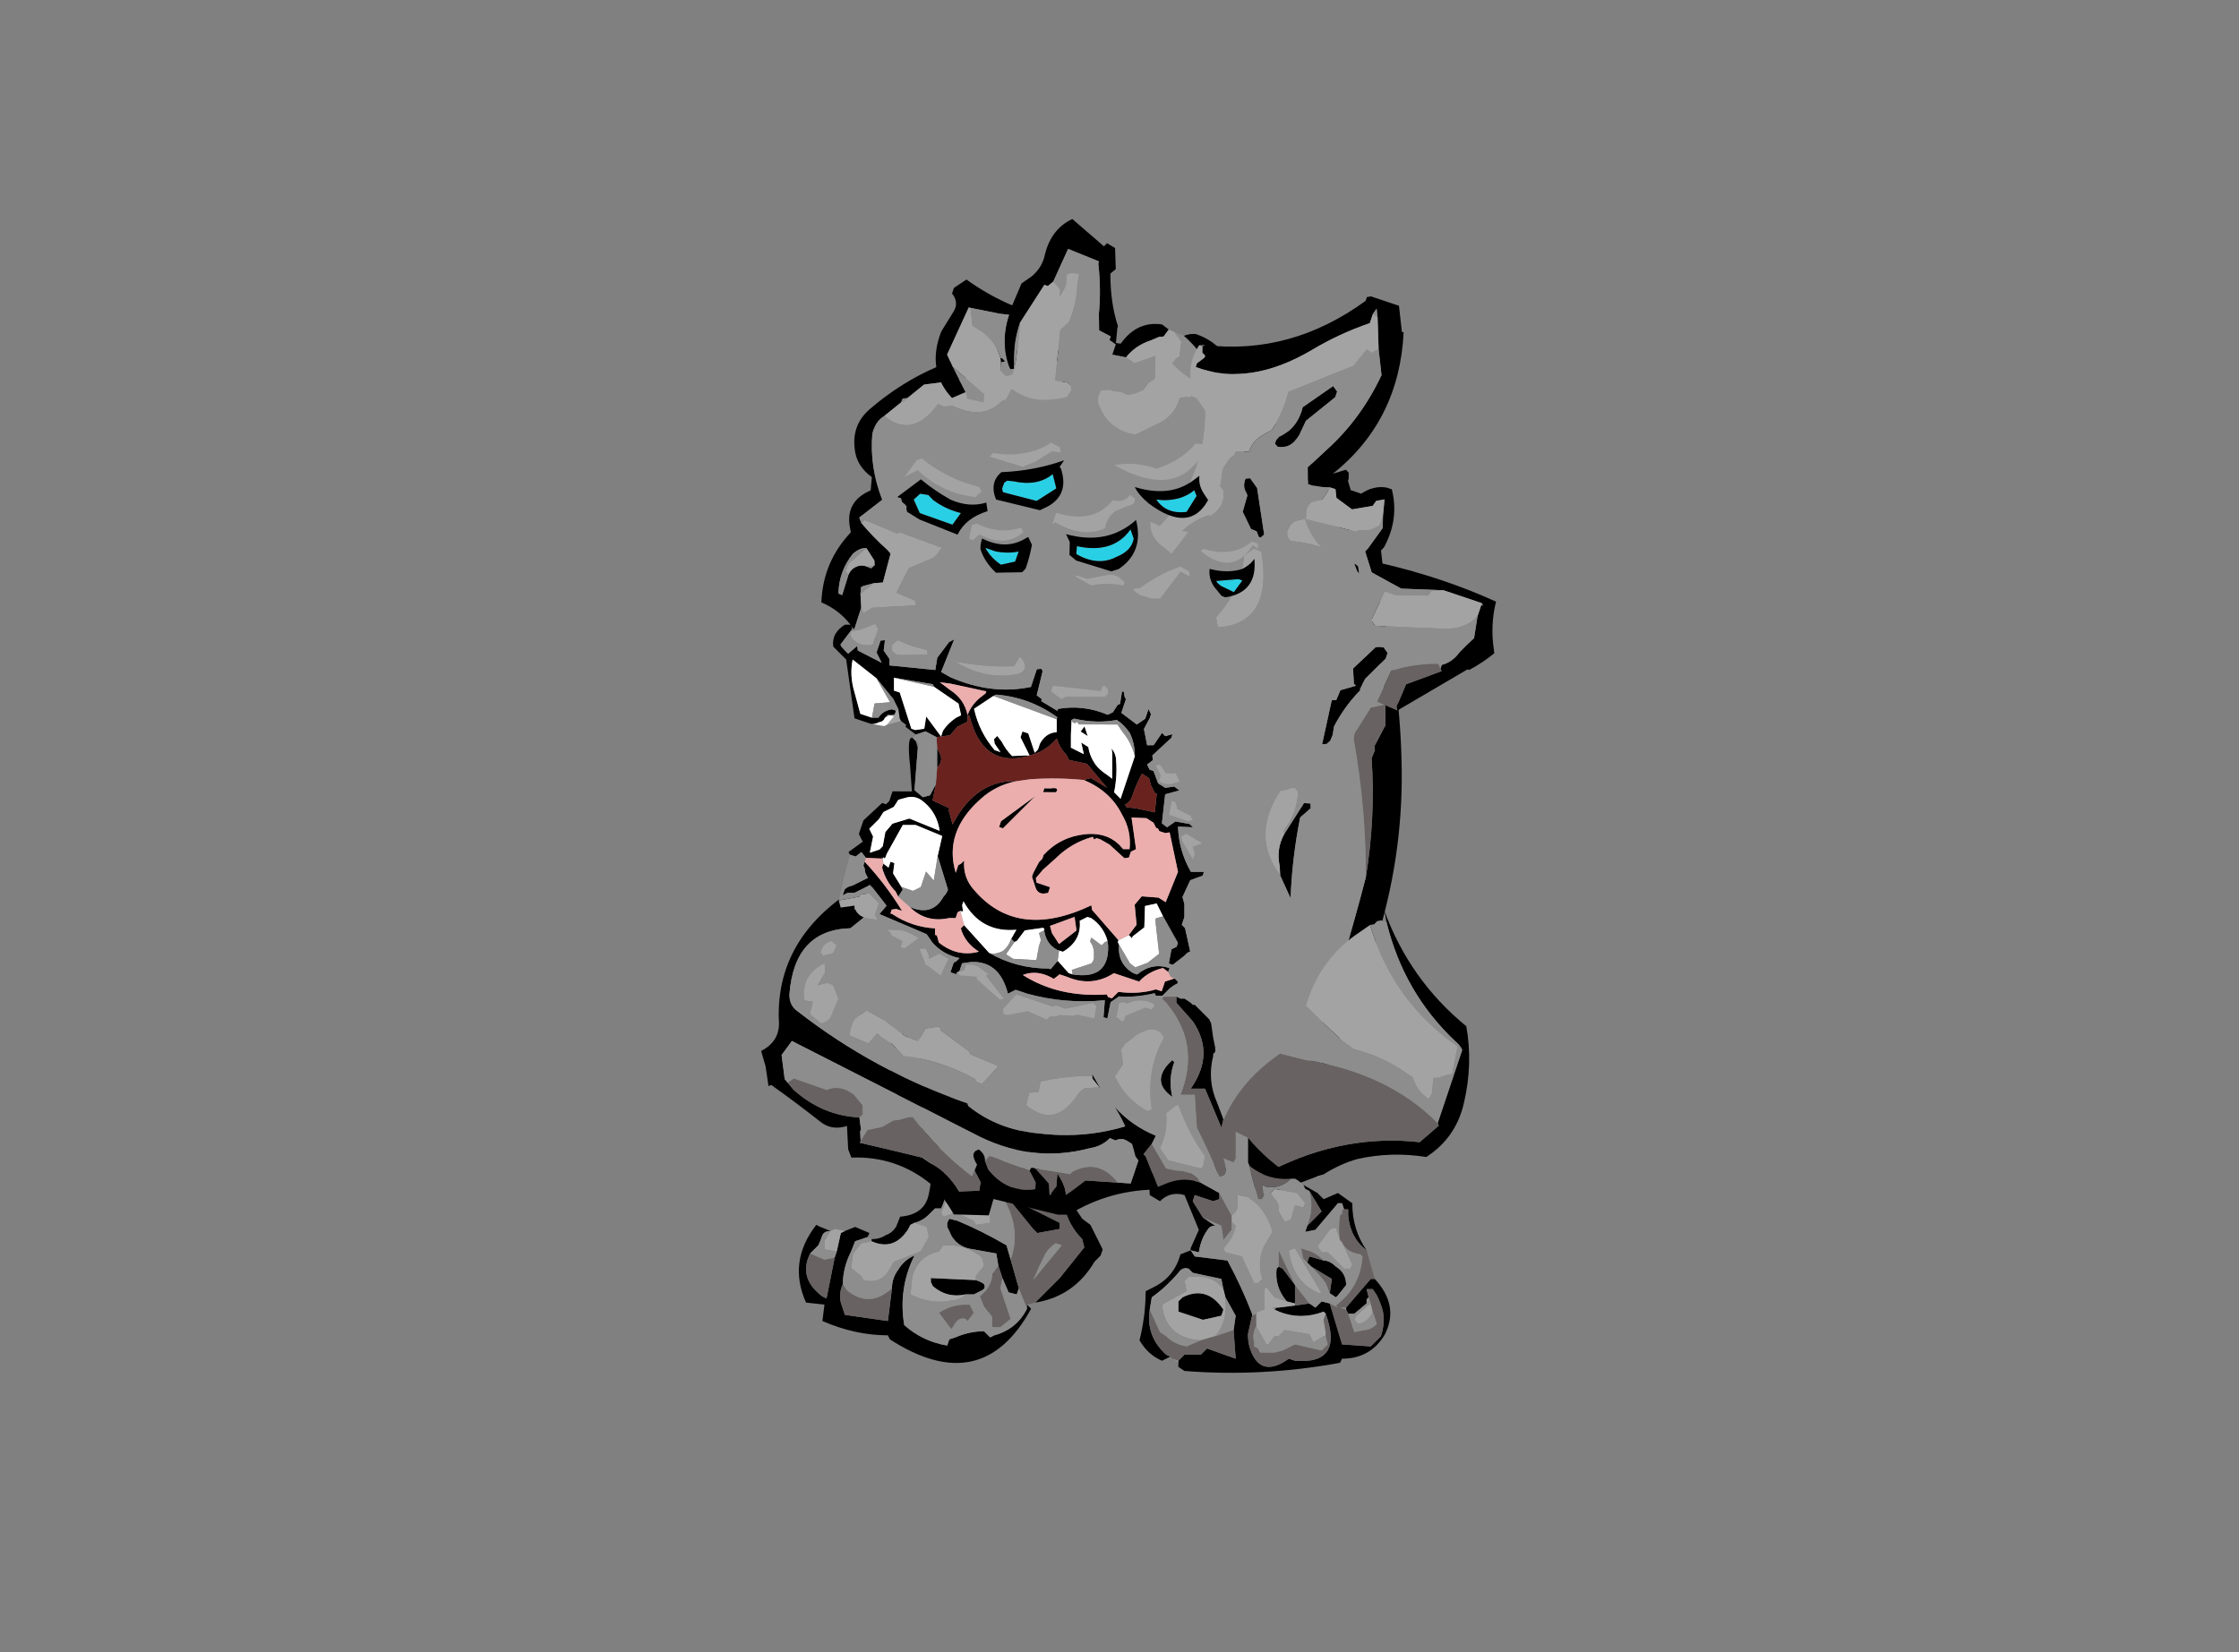 <?xml version="1.0" encoding="UTF-8" standalone="no"?>
<svg xmlns:ffdec="https://www.free-decompiler.com/flash" xmlns:xlink="http://www.w3.org/1999/xlink" ffdec:objectType="frame" height="282.75px" width="383.05px" xmlns="http://www.w3.org/2000/svg">
  <rect width="100%" height="100%" fill="#808080" stroke="none"/>
  <g transform="matrix(1.0, 0.0, 0.0, 1.0, 172.1, 228.35)">
    <use ffdec:characterId="160" ffdec:characterName="a_RightLegIntro" height="71.75" transform="matrix(1.0, 0.0, 0.0, 1.0, -35.25, -66.7)" width="51.8" xlink:href="#sprite0"/>
    <use ffdec:characterId="158" ffdec:characterName="a_Body" height="150.15" transform="matrix(0.92, 0.387, -0.4, 0.951, -11.015, -189.482)" width="116.9" xlink:href="#sprite1"/>
    <use ffdec:characterId="156" ffdec:characterName="a_Horns" height="156.1" transform="matrix(0.854, 0.287, -0.308, 0.918, -2.108, -199.329)" width="141.05" xlink:href="#sprite2"/>
    <use ffdec:characterId="154" ffdec:characterName="a_LeftLegIntro3" height="64.4" transform="matrix(1.0, 0.0, 0.0, 1.0, 14.8, -57.8)" width="51.1" xlink:href="#sprite3"/>
    <use ffdec:characterId="152" ffdec:characterName="a_Eyes" height="43.4" transform="matrix(0.94, 0.334, -0.251, 0.706, -9.891, -167.77)" width="61.95" xlink:href="#sprite4"/>
    <use ffdec:characterId="77" ffdec:characterName="a_MouthSpit1" height="58.8" transform="matrix(0.947, 0.317, -0.317, 0.947, -27.211, -125.768)" width="74.9" xlink:href="#sprite5"/>
  </g>
  <defs>
    <g id="sprite0" transform="matrix(1.0, 0.0, 0.0, 1.0, -43.75, -131.25)">
      <use ffdec:characterId="159" height="10.25" transform="matrix(7.0, 0.0, 0.0, 7.0, 43.75, 131.25)" width="7.4" xlink:href="#shape0"/>
    </g>
    <g id="shape0" transform="matrix(1.0, 0.0, 0.0, 1.0, -6.25, -18.75)">
      <path d="M10.15 19.15 L9.85 19.8 9.8 20.0 Q9.7 20.25 9.55 20.45 9.2 20.9 8.65 21.15 L8.55 21.6 Q8.7 21.8 8.75 22.05 L8.8 22.25 9.2 22.65 Q9.55 23.25 9.7 23.9 L9.7 24.15 Q9.95 24.7 9.7 25.2 L9.55 25.2 9.4 25.35 Q9.25 25.5 9.05 25.55 L8.95 25.6 8.9 25.7 Q8.55 26.25 8.0 26.0 L8.0 25.95 Q8.2 25.95 8.35 25.85 8.5 25.8 8.6 25.65 L8.7 25.4 Q9.3 25.35 9.4 24.85 9.7 23.45 8.65 22.5 L8.6 22.3 Q8.55 21.9 8.35 21.65 L8.5 21.05 8.7 20.95 Q9.55 20.45 9.7 19.55 L9.7 19.5 10.0 19.15 10.15 19.15 M12.35 19.25 Q12.5 19.35 12.55 19.55 12.7 20.0 12.35 20.3 L12.25 20.75 12.0 21.05 Q11.8 21.25 11.75 21.55 11.55 22.6 11.95 23.6 L11.8 23.75 12.35 24.65 12.85 24.8 13.0 25.05 12.95 25.15 Q13.05 25.3 13.15 25.45 L13.35 25.6 13.65 26.2 13.6 26.35 13.45 26.5 Q12.95 27.35 12.0 27.5 L12.6 26.9 13.2 26.15 13.15 25.95 Q12.8 25.6 12.7 25.1 L12.55 25.05 12.45 25.2 12.3 25.25 Q11.95 24.5 11.4 23.9 L11.7 23.5 11.45 22.55 11.55 22.45 11.5 22.25 11.6 22.15 Q11.5 21.75 11.6 21.3 L11.5 21.25 Q12.0 20.95 12.15 20.35 L11.95 19.75 11.95 19.7 12.05 19.75 Q12.25 19.9 12.3 20.1 L12.3 20.05 Q12.25 19.65 12.35 19.25 M11.8 27.55 L11.9 27.65 Q10.7 29.85 8.45 28.4 L8.4 28.3 Q7.6 28.3 6.8 27.95 L6.85 27.55 6.4 27.5 Q5.95 26.5 6.65 25.6 L6.75 25.65 7.0 25.75 Q6.85 25.75 6.8 25.85 6.75 26.0 6.7 26.1 L6.5 26.3 Q6.2 26.9 6.8 27.35 L6.9 27.4 7.1 26.4 7.15 26.25 7.25 25.8 7.35 25.75 7.6 25.65 7.95 25.8 7.9 25.9 7.6 26.0 7.5 26.25 Q7.3 26.65 7.3 27.05 7.2 27.25 7.25 27.5 L7.35 27.8 8.4 27.95 8.5 27.15 Q8.5 26.9 8.65 26.7 8.8 26.45 9.05 26.35 8.65 27.15 8.8 28.05 9.25 28.45 9.85 28.55 L9.9 28.4 10.05 28.35 Q10.4 28.2 10.75 28.2 L10.9 28.35 11.0 28.3 Q11.55 28.15 11.8 27.65 L11.8 27.55 M9.25 22.4 L9.2 22.25 Q9.5 22.15 9.8 22.2 L10.1 22.85 10.0 22.85 9.9 22.7 Q9.7 22.25 9.25 22.4 M10.9 23.9 Q11.05 23.95 11.15 24.0 11.45 24.2 11.65 24.5 L11.7 24.7 11.55 24.8 11.4 24.65 Q11.05 24.3 10.9 23.9 M11.1 26.6 L11.05 26.3 10.5 26.2 Q10.05 26.15 9.9 25.75 L9.85 25.65 9.85 25.55 9.9 25.45 10.1 25.5 Q10.7 25.75 11.3 26.1 L11.4 26.45 11.6 27.15 11.55 27.3 11.35 27.25 11.2 26.9 11.1 26.6 M10.3 27.3 Q9.85 27.4 9.5 27.1 L9.45 27.0 9.45 26.9 10.55 26.95 Q10.7 27.0 10.75 27.05 10.8 27.15 10.7 27.2 L10.5 27.3 10.3 27.3 M11.95 25.7 L11.3 24.9 12.6 25.55 12.6 25.7 12.05 25.8 Q12.0 25.75 11.95 25.7" fill="#000000" fill-rule="evenodd" stroke="none"/>
      <path d="M10.55 18.85 L10.7 18.8 10.75 18.8 10.85 18.85 10.85 19.05 Q10.35 19.55 10.15 20.2 L9.8 20.55 9.7 20.5 9.7 20.4 9.8 20.0 9.85 19.8 10.15 19.15 10.2 19.1 10.55 18.85 M7.0 25.75 L7.1 25.7 7.35 25.75 7.25 25.8 7.15 26.25 6.85 26.2 6.85 26.0 7.0 25.75 M9.6 20.85 L9.4 21.05 Q9.15 21.3 8.95 21.55 L9.0 22.05 Q8.9 22.05 8.8 21.9 8.7 21.6 8.8 21.25 L8.95 21.15 Q9.3 20.95 9.6 20.85 M9.05 25.55 L9.35 25.65 9.4 25.9 9.2 26.25 8.55 26.5 8.4 26.75 Q8.2 27.05 7.8 26.95 L7.75 26.85 7.5 26.65 7.55 26.3 7.75 26.05 8.0 26.0 Q8.55 26.25 8.9 25.7 L8.95 25.6 9.05 25.55 M9.9 23.75 L10.0 23.8 Q10.05 24.15 10.25 24.5 10.45 24.8 10.7 25.05 L10.85 25.2 10.9 25.3 10.9 25.55 10.55 25.6 10.5 25.5 10.05 25.3 9.75 25.4 9.7 25.3 Q10.05 24.55 9.9 23.75 M10.3 27.3 Q10.15 27.45 9.95 27.45 9.45 27.55 8.95 27.3 L9.0 26.85 Q9.15 26.35 9.65 26.25 L9.75 26.1 10.0 26.1 Q10.4 26.15 10.7 26.4 L10.75 26.6 10.55 26.85 10.55 26.95 9.45 26.9 9.45 27.0 9.5 27.1 Q9.85 27.4 10.3 27.3" fill="#a3a3a3" fill-rule="evenodd" stroke="none"/>
      <path d="M10.2 19.1 L10.15 19.15 10.2 19.05 10.2 19.1 M9.8 20.0 L9.7 20.4 9.6 20.5 9.65 20.65 10.15 20.5 11.3 18.9 11.2 18.75 11.4 18.75 Q12.05 18.7 12.35 19.25 12.25 19.65 12.3 20.05 L12.3 20.1 Q12.25 19.9 12.05 19.75 L11.95 19.7 11.95 19.75 12.15 20.35 Q12.0 20.95 11.5 21.25 L11.6 21.3 Q11.5 21.75 11.6 22.15 L11.5 22.25 11.55 22.45 11.45 22.55 11.7 23.5 11.4 23.9 Q11.95 24.5 12.3 25.25 L12.45 25.2 12.55 25.05 12.7 25.1 Q12.8 25.6 13.15 25.95 L13.2 26.15 12.6 26.9 12.0 27.5 11.8 27.55 11.8 27.65 11.6 27.15 11.4 26.45 Q11.75 25.5 10.9 24.5 10.7 24.3 10.55 24.1 L10.45 24.05 10.25 24.1 Q10.15 23.3 9.5 22.75 L9.3 22.6 9.2 22.65 8.8 22.25 8.75 22.05 Q8.7 21.8 8.55 21.6 L8.65 21.15 Q9.2 20.9 9.55 20.45 9.7 20.25 9.8 20.0 M10.75 18.8 L10.7 18.8 10.9 18.75 10.75 18.8 M12.25 20.75 L11.75 21.55 Q11.8 21.25 12.0 21.05 L12.25 20.75 M9.7 19.55 L9.7 19.5 9.7 19.55 M9.0 22.05 L9.05 22.0 9.05 21.65 9.2 21.45 Q9.45 21.4 9.6 21.25 L9.75 21.1 9.6 20.85 Q9.3 20.95 8.95 21.15 L8.8 21.25 Q8.7 21.6 8.8 21.9 8.9 22.05 9.0 22.05 M10.35 22.8 L9.85 21.95 9.55 21.95 9.85 22.1 10.3 22.9 10.35 22.8 M9.25 22.4 Q9.7 22.25 9.9 22.7 L10.0 22.85 10.1 22.85 9.8 22.2 Q9.5 22.15 9.2 22.25 L9.25 22.4 M10.9 23.9 Q11.05 24.3 11.4 24.65 L11.55 24.8 11.7 24.7 11.65 24.5 Q11.45 24.2 11.15 24.0 11.05 23.95 10.9 23.9 M7.1 26.4 L6.9 27.4 6.8 27.35 Q6.2 26.9 6.5 26.3 L6.85 26.45 7.1 26.4 M8.5 27.15 L8.4 27.95 7.35 27.8 7.25 27.5 Q7.2 27.25 7.3 27.05 L7.4 27.2 Q7.95 27.65 8.5 27.15 M11.1 26.6 L11.2 26.9 11.15 27.15 11.4 27.9 11.15 28.1 10.95 28.1 10.95 27.85 10.75 27.6 10.65 27.35 10.8 27.2 Q10.95 27.0 10.95 26.8 L11.1 26.6 M10.05 28.0 L9.95 28.15 9.65 27.75 Q9.95 27.55 10.3 27.55 L10.4 27.55 10.5 27.75 10.35 27.95 10.3 27.9 Q10.15 27.85 10.05 28.0 M11.95 25.7 Q12.0 25.75 12.05 25.8 L12.6 25.7 12.6 25.55 11.3 24.9 11.95 25.7 M12.65 26.1 L12.5 26.05 Q12.35 26.15 12.25 26.3 12.1 26.6 11.95 26.95 L12.65 26.1" fill="#686262" fill-rule="evenodd" stroke="none"/>
      <path d="M10.55 18.85 L10.2 19.1 10.2 19.05 10.3 18.95 Q10.4 18.85 10.55 18.85 M9.7 20.4 L9.7 20.5 9.8 20.55 10.15 20.2 Q10.35 19.55 10.85 19.05 L10.85 18.85 10.75 18.8 10.9 18.75 11.2 18.75 11.3 18.9 10.15 20.5 9.65 20.65 9.6 20.5 9.7 20.4 M7.9 25.9 L8.0 25.95 8.0 26.0 7.75 26.05 7.55 26.3 7.5 26.65 7.75 26.85 7.8 26.95 Q8.2 27.05 8.4 26.75 L8.55 26.5 9.2 26.25 9.4 25.9 9.35 25.65 9.05 25.55 Q9.25 25.5 9.4 25.35 L9.55 25.2 9.7 25.2 Q9.95 24.7 9.7 24.15 L9.7 23.9 Q9.55 23.25 9.2 22.65 L9.3 22.6 9.5 22.75 Q10.15 23.3 10.25 24.1 L10.45 24.05 10.55 24.1 Q10.7 24.3 10.9 24.5 11.75 25.5 11.4 26.45 L11.3 26.1 Q10.7 25.75 10.1 25.5 L9.9 25.45 9.85 25.55 9.85 25.65 9.9 25.75 Q10.05 26.15 10.5 26.2 L11.05 26.3 11.1 26.6 10.95 26.8 Q10.95 27.0 10.8 27.2 L10.65 27.35 10.75 27.6 10.95 27.85 10.95 28.1 11.15 28.1 11.4 27.9 11.15 27.15 11.2 26.9 11.35 27.25 11.55 27.3 11.6 27.15 11.8 27.65 Q11.55 28.15 11.0 28.3 L10.9 28.35 10.75 28.2 Q10.4 28.2 10.05 28.35 L9.9 28.4 9.85 28.55 Q9.25 28.45 8.8 28.05 8.65 27.15 9.05 26.35 8.8 26.45 8.65 26.7 8.5 26.9 8.5 27.15 7.95 27.65 7.4 27.2 L7.3 27.05 Q7.3 26.65 7.5 26.25 L7.6 26.0 7.9 25.9 M9.6 20.85 L9.75 21.1 9.6 21.25 Q9.45 21.4 9.2 21.45 L9.05 21.65 9.05 22.0 9.0 22.05 8.95 21.55 Q9.15 21.3 9.4 21.05 L9.6 20.85 M10.35 22.8 L10.3 22.9 9.85 22.1 9.55 21.95 9.85 21.95 10.35 22.8 M9.9 23.75 Q10.05 24.55 9.7 25.3 L9.75 25.4 10.05 25.3 10.5 25.5 10.55 25.6 10.9 25.55 10.9 25.3 10.85 25.2 10.7 25.05 Q10.45 24.8 10.25 24.5 10.05 24.15 10.0 23.8 L9.9 23.75 M7.15 26.25 L7.1 26.4 6.85 26.45 6.5 26.3 6.7 26.1 Q6.75 26.0 6.8 25.85 6.85 25.75 7.0 25.75 L6.85 26.0 6.85 26.2 7.15 26.25 M10.55 26.95 L10.55 26.85 10.75 26.6 10.7 26.4 Q10.4 26.15 10.0 26.1 L9.75 26.1 9.65 26.25 Q9.15 26.35 9.0 26.85 L8.95 27.3 Q9.45 27.55 9.95 27.45 10.15 27.45 10.3 27.3 L10.5 27.3 10.7 27.2 Q10.8 27.15 10.75 27.05 10.7 27.0 10.55 26.95 M10.05 28.0 Q10.15 27.85 10.3 27.9 L10.35 27.95 10.5 27.75 10.4 27.55 10.3 27.55 Q9.95 27.55 9.65 27.75 L9.95 28.15 10.05 28.0 M12.65 26.1 L11.95 26.95 Q12.1 26.6 12.25 26.3 12.35 26.15 12.5 26.05 L12.65 26.1" fill="#8d8d8d" fill-rule="evenodd" stroke="none"/>
    </g>
    <g id="sprite1" transform="matrix(1.0, 0.0, 0.0, 1.0, -2.1, -16.1)">
      <use ffdec:characterId="157" height="21.45" transform="matrix(7.0, 0.0, 0.0, 7.0, 2.1, 16.1)" width="16.7" xlink:href="#shape1"/>
    </g>
    <g id="shape1" transform="matrix(1.0, 0.0, 0.0, 1.0, -0.3, -2.3)">
      <path d="M12.4 5.4 L9.95 3.8 9.65 3.9 9.4 4.2 9.4 4.5 9.35 4.55 9.25 4.55 9.25 4.3 9.25 4.05 9.05 3.8 Q8.65 3.45 8.15 3.25 L7.9 3.05 Q7.4 2.65 6.8 2.45 6.9 2.35 7.05 2.3 7.75 2.25 8.25 2.75 8.75 3.25 9.4 3.7 L9.85 3.45 10.2 3.65 Q11.55 4.4 12.65 5.4 L12.7 5.45 Q12.7 5.55 12.65 5.55 L12.4 5.4 M5.7 3.45 L4.7 3.65 4.65 3.6 Q5.0 3.3 5.45 3.2 5.6 2.55 6.2 2.4 L6.4 2.45 6.35 2.65 6.25 2.7 6.1 2.85 Q5.8 3.1 5.7 3.45 M4.3 3.95 Q4.5 4.1 4.6 4.3 4.7 4.45 4.7 4.65 L4.55 4.8 4.4 4.4 4.25 4.15 3.85 4.2 3.75 4.2 Q2.7 5.2 1.4 5.9 L1.15 6.35 1.05 6.4 1.05 6.5 0.8 6.95 Q0.65 7.15 0.7 7.45 0.95 8.2 1.55 8.8 L1.2 9.4 1.3 9.5 Q1.7 9.7 2.15 9.85 L2.25 9.9 2.35 10.6 2.15 10.7 1.95 10.85 1.9 10.9 1.95 11.05 2.1 11.35 2.15 11.9 Q1.7 11.6 1.15 11.6 0.8 10.7 1.15 9.8 L1.05 9.65 Q0.75 9.15 1.2 8.7 L1.1 8.4 Q0.65 8.3 0.45 7.95 0.15 7.45 0.4 6.95 1.5 4.8 3.9 3.9 L4.25 3.95 4.3 3.95 M4.85 17.25 L4.95 17.45 4.8 18.0 5.0 17.9 5.15 18.0 4.9 18.45 Q3.65 19.0 4.15 20.45 4.25 20.7 4.5 20.75 6.8 21.35 9.2 21.2 L9.25 21.25 Q10.15 21.5 11.1 21.2 12.2 20.9 13.05 20.2 L13.35 20.25 13.5 20.45 13.45 20.6 13.15 20.55 13.05 20.55 12.95 20.6 12.9 20.65 12.75 20.65 Q12.65 20.9 12.4 21.05 11.2 21.95 9.6 21.8 L4.65 21.45 4.55 21.85 4.85 22.35 4.95 22.4 5.15 22.5 Q6.05 22.8 6.9 22.5 L7.05 22.75 7.05 22.8 7.15 23.0 7.15 23.05 7.75 22.95 8.7 22.8 8.95 22.85 Q9.45 22.9 9.85 23.2 L10.3 23.0 10.25 22.8 10.0 22.6 10.0 22.45 Q9.7 22.25 9.9 22.1 10.1 22.15 10.15 22.3 L10.3 22.45 Q10.95 22.8 11.55 22.45 L11.5 22.3 11.25 22.1 11.25 22.05 Q11.25 22.0 11.35 22.0 L11.8 22.2 11.9 22.4 11.95 22.45 11.95 22.4 12.0 22.2 11.9 21.9 12.1 22.05 12.2 22.15 12.3 22.3 12.6 21.8 13.35 21.55 13.65 21.45 13.6 20.8 13.7 20.8 13.9 21.05 Q15.2 20.85 15.75 19.6 16.15 18.75 15.55 18.1 L15.6 18.1 15.8 18.2 16.0 18.4 16.1 18.4 16.6 17.9 Q16.55 17.25 16.5 16.6 16.35 14.6 16.05 12.6 15.7 11.2 15.05 9.95 L15.05 9.75 15.0 9.65 15.05 9.1 14.85 8.65 14.3 7.7 14.2 7.55 13.75 6.95 13.35 6.2 Q13.15 6.1 12.95 6.0 L12.8 5.85 13.25 5.95 13.75 6.45 Q15.0 8.05 15.85 9.95 16.7 11.85 16.9 13.95 17.15 16.15 16.8 18.2 L16.75 18.2 16.7 18.2 16.7 18.25 16.35 18.75 15.8 19.85 15.6 20.2 Q15.1 20.95 14.3 21.3 L14.4 21.3 Q13.25 21.75 12.55 22.7 L12.3 22.8 10.7 23.05 10.75 23.45 9.95 23.75 Q9.55 23.45 9.15 23.3 8.1 23.0 7.1 23.45 L6.95 23.3 6.7 22.8 Q6.4 23.05 6.05 22.95 5.3 22.75 4.6 22.6 L4.55 22.65 4.3 22.25 4.05 21.95 Q4.4 21.55 4.15 21.1 3.25 19.2 4.85 17.25 M14.2 8.45 Q13.95 9.0 13.9 9.6 L13.95 9.8 13.95 9.95 13.9 10.05 13.8 10.1 13.6 9.05 13.7 9.0 13.7 8.75 14.15 8.4 14.2 8.45 M13.8 12.4 L13.95 11.55 14.1 11.5 14.15 11.6 14.0 11.9 Q14.2 12.85 14.55 13.75 L14.1 13.35 14.0 13.15 Q13.75 12.8 13.8 12.4 M9.55 5.0 L9.65 4.95 9.9 5.1 10.5 6.05 10.45 6.15 10.4 6.15 10.3 6.05 10.15 6.05 9.8 5.75 9.75 5.35 9.7 5.3 Q9.55 5.2 9.55 5.0 M2.0 10.3 L1.95 10.2 1.65 10.0 Q1.5 10.05 1.4 10.25 1.25 10.75 1.45 11.25 L1.55 11.25 1.5 10.75 Q1.5 10.6 1.6 10.5 1.7 10.4 1.85 10.4 L1.95 10.4 2.0 10.3" fill="#000000" fill-rule="evenodd" stroke="none"/>
      <path d="M12.65 5.55 L12.75 5.65 12.5 5.75 12.45 5.8 Q11.8 5.75 11.15 5.95 10.95 5.85 11.0 5.65 11.0 5.55 11.1 5.45 11.2 5.4 11.3 5.3 L11.3 5.1 Q11.85 5.3 12.4 5.4 L12.65 5.55 M9.25 4.3 L9.0 4.7 8.95 4.95 Q8.95 5.05 9.0 5.2 L9.05 5.4 9.15 5.45 Q9.4 5.85 9.05 6.15 8.7 6.45 8.55 6.9 L8.35 7.05 8.3 7.05 8.25 7.0 8.15 6.95 8.05 6.85 Q8.65 5.3 7.95 3.8 L7.8 3.7 7.55 3.7 7.5 3.75 7.45 3.75 7.3 3.85 Q7.35 4.25 7.1 4.55 L6.65 5.05 Q6.05 5.2 5.6 4.8 5.4 4.65 5.45 4.4 L5.65 4.3 5.75 4.3 5.9 4.25 6.1 4.25 6.25 4.15 6.4 4.0 6.45 3.8 6.55 3.65 6.35 3.15 5.95 3.5 5.7 3.45 Q5.8 3.1 6.1 2.85 L6.25 2.7 6.35 2.65 6.4 2.45 6.55 2.45 6.8 2.6 6.9 2.95 6.85 3.0 6.8 3.15 Q7.45 3.45 8.15 3.25 8.65 3.45 9.05 3.8 L9.25 4.05 9.25 4.3 M3.85 4.2 Q3.8 4.5 3.55 4.65 L3.4 4.7 3.45 4.95 3.4 5.1 Q3.35 6.15 2.25 6.1 L2.05 6.2 1.9 6.2 Q1.65 7.2 0.8 6.95 L1.05 6.5 1.1 6.45 1.15 6.35 1.4 5.9 Q2.7 5.2 3.75 4.2 L3.85 4.2 M1.3 9.5 L1.35 9.4 2.2 9.4 2.25 9.35 3.35 9.3 3.3 9.5 3.25 9.6 2.8 10.05 2.75 10.7 3.25 10.7 3.3 10.8 2.35 11.25 2.2 11.45 2.1 11.35 1.95 11.05 2.15 10.7 2.35 10.6 2.25 9.9 2.15 9.85 Q1.7 9.7 1.3 9.5 M14.25 7.65 L13.75 7.9 13.6 7.8 13.65 7.0 13.75 6.95 14.2 7.55 14.25 7.65 M13.8 12.4 Q13.75 12.8 14.0 13.15 L14.1 13.35 Q13.05 12.75 13.3 11.5 L13.45 11.4 13.5 11.35 13.6 11.3 13.7 11.35 Q13.9 11.8 13.75 12.35 L13.8 12.4 M10.4 6.45 L10.6 6.45 Q11.55 7.9 10.35 8.5 L10.3 8.45 10.2 8.3 Q10.5 7.5 10.25 6.7 L10.4 6.45 M1.65 10.0 L1.95 10.2 2.0 10.3 1.85 10.4 Q1.7 10.4 1.6 10.5 1.5 10.6 1.5 10.75 L1.4 10.7 1.4 10.5 1.65 10.0 M7.4 7.75 L7.4 7.75 M4.9 19.85 L5.05 19.85 5.3 20.1 5.3 20.6 5.25 20.7 5.15 20.8 4.8 20.7 4.75 20.4 4.55 20.45 Q4.4 20.25 4.4 19.95 4.45 19.65 4.65 19.45 L4.75 19.65 4.7 20.0 4.9 19.85 M4.6 18.9 L4.75 18.95 4.75 19.15 4.55 19.3 4.45 19.25 4.45 19.15 Q4.45 19.0 4.6 18.9 M10.7 20.3 L10.65 20.05 Q11.3 19.6 12.05 19.35 L12.2 19.4 12.2 19.55 11.7 19.8 Q11.6 19.95 11.6 20.05 11.4 20.95 10.55 20.7 L10.5 20.4 10.7 20.3 M6.55 20.15 L7.15 20.3 7.5 20.3 7.55 19.95 7.8 19.8 7.9 19.8 7.9 19.85 8.75 20.05 8.8 20.1 9.55 20.1 9.35 20.65 9.2 20.65 9.15 20.6 Q8.2 20.5 7.3 20.75 L6.95 20.6 6.65 20.55 6.5 20.5 6.4 20.8 5.9 20.8 Q5.85 20.65 5.85 20.5 5.85 20.35 5.95 20.25 L6.05 20.1 6.55 20.15" fill="#a3a3a3" fill-rule="evenodd" stroke="none"/>
      <path d="M4.95 22.4 L5.05 22.25 5.9 22.2 Q6.15 21.95 6.55 22.05 L6.85 22.2 6.95 22.4 6.9 22.5 Q6.05 22.8 5.15 22.5 L4.95 22.4 M7.15 23.0 L7.2 22.7 7.5 22.5 7.7 22.25 7.8 22.2 8.0 22.05 8.1 22.0 Q9.0 22.5 10.0 22.75 L10.0 22.6 10.25 22.8 10.3 23.0 9.85 23.2 Q9.45 22.9 8.95 22.85 L8.75 22.8 8.7 22.8 7.75 22.95 7.15 23.05 7.15 23.0 M10.15 22.3 L10.2 22.15 11.25 22.1 11.5 22.3 11.55 22.45 Q10.95 22.8 10.3 22.45 L10.15 22.3 M11.35 22.0 L12.2 21.8 Q12.2 21.75 12.25 21.7 12.7 21.2 13.35 21.55 L12.6 21.8 12.3 22.3 12.2 22.15 12.1 22.05 11.9 21.9 12.0 22.2 11.95 22.4 11.9 22.4 11.8 22.2 11.35 22.0 M16.05 12.6 Q15.4 11.1 14.5 9.75 14.4 9.6 14.45 9.45 L14.55 8.85 14.85 8.65 15.05 9.1 15.0 9.65 15.05 9.75 15.05 9.95 Q15.7 11.2 16.05 12.6" fill="#686262" fill-rule="evenodd" stroke="none"/>
      <path d="M12.4 5.4 Q11.85 5.3 11.3 5.1 L11.3 5.3 Q11.2 5.4 11.1 5.45 11.0 5.55 11.0 5.65 10.95 5.85 11.15 5.95 11.8 5.75 12.45 5.8 L12.5 5.75 12.75 5.65 12.65 5.55 Q12.7 5.55 12.7 5.45 L12.65 5.4 13.25 5.95 12.8 5.85 12.95 6.0 Q13.15 6.1 13.35 6.2 L13.75 6.95 13.65 7.0 13.6 7.8 13.75 7.9 14.25 7.65 14.3 7.7 14.85 8.65 14.55 8.85 14.45 9.45 Q14.4 9.6 14.5 9.75 15.4 11.1 16.05 12.6 16.35 14.6 16.5 16.6 16.55 17.25 16.6 17.9 L16.1 18.4 16.0 18.4 15.8 18.2 15.6 18.1 15.55 18.1 Q16.15 18.75 15.75 19.6 15.2 20.85 13.9 21.05 L13.7 20.8 13.6 20.8 13.65 21.45 13.35 21.55 Q12.7 21.2 12.25 21.7 12.2 21.75 12.2 21.8 L11.35 22.0 Q11.25 22.0 11.25 22.05 L11.25 22.1 10.2 22.15 10.15 22.3 Q10.1 22.15 9.9 22.1 9.7 22.25 10.0 22.45 L10.0 22.6 10.0 22.75 Q9.0 22.5 8.1 22.0 L8.0 22.05 7.8 22.2 7.7 22.25 7.5 22.5 7.2 22.7 7.15 23.0 7.05 22.8 7.05 22.75 6.9 22.5 6.95 22.4 6.85 22.2 6.55 22.05 Q6.15 21.95 5.9 22.2 L5.05 22.25 4.95 22.4 4.85 22.35 4.55 21.85 4.65 21.45 9.6 21.8 Q11.2 21.95 12.4 21.05 12.65 20.9 12.75 20.65 L12.9 20.65 12.95 20.6 13.05 20.55 13.15 20.55 13.45 20.6 13.5 20.45 13.35 20.25 13.05 20.2 Q12.2 20.9 11.1 21.2 10.15 21.5 9.25 21.25 L9.2 21.2 Q6.8 21.35 4.5 20.75 4.25 20.7 4.15 20.45 3.65 19.0 4.9 18.45 L5.15 18.0 5.0 17.9 4.8 18.0 4.95 17.45 4.85 17.25 Q6.0 15.75 5.35 13.95 4.6 11.75 2.15 11.9 L2.1 11.35 2.2 11.45 2.35 11.25 3.3 10.8 3.25 10.7 2.75 10.7 2.8 10.05 3.25 9.6 3.3 9.5 3.35 9.3 2.25 9.35 2.2 9.4 1.35 9.4 1.3 9.5 1.2 9.4 1.55 8.8 Q0.95 8.2 0.7 7.45 0.65 7.15 0.8 6.95 1.65 7.2 1.9 6.2 L2.05 6.2 2.25 6.1 Q3.35 6.15 3.4 5.1 L3.45 4.95 3.4 4.7 3.55 4.65 Q3.8 4.5 3.85 4.2 L4.25 4.15 4.4 4.4 4.55 4.8 4.7 4.65 Q4.7 4.45 4.6 4.3 4.5 4.1 4.3 3.95 L4.65 3.6 4.7 3.65 5.7 3.45 5.95 3.5 6.35 3.15 6.55 3.65 6.45 3.8 6.4 4.0 6.25 4.15 6.1 4.25 5.9 4.25 5.75 4.3 5.65 4.3 5.45 4.4 Q5.4 4.65 5.6 4.8 6.05 5.2 6.65 5.05 L7.1 4.55 Q7.35 4.25 7.3 3.85 L7.45 3.75 7.5 3.75 7.55 3.7 7.8 3.7 7.95 3.8 Q8.65 5.3 8.05 6.85 L8.15 6.95 8.25 7.0 8.3 7.05 8.35 7.05 8.55 6.9 Q8.7 6.45 9.05 6.15 9.4 5.85 9.15 5.45 L9.05 5.4 9.0 5.2 Q8.95 5.05 8.95 4.95 L9.0 4.7 9.25 4.3 9.25 4.55 9.35 4.55 9.4 4.5 9.4 4.2 9.65 3.9 9.95 3.8 12.4 5.4 M14.2 8.45 L14.15 8.4 13.7 8.75 13.7 9.0 13.6 9.05 13.8 10.1 13.9 10.05 13.95 9.95 13.95 9.8 13.9 9.6 Q13.95 9.0 14.2 8.45 M14.1 13.35 L14.55 13.75 Q14.2 12.85 14.0 11.9 L14.15 11.6 14.1 11.5 13.95 11.55 13.8 12.4 13.75 12.35 Q13.9 11.8 13.7 11.35 L13.6 11.3 13.5 11.35 13.45 11.4 13.3 11.5 Q13.05 12.75 14.1 13.35 M8.15 3.25 Q7.45 3.45 6.8 3.15 L6.85 3.0 6.9 2.95 6.8 2.6 6.55 2.45 6.8 2.45 Q7.4 2.65 7.9 3.05 L8.15 3.25 M9.55 5.0 Q9.55 5.2 9.7 5.3 L9.75 5.35 9.8 5.75 10.15 6.05 10.3 6.05 10.4 6.15 10.45 6.15 10.5 6.05 9.9 5.1 9.65 4.95 9.55 5.0 M10.4 6.45 L10.25 6.7 Q10.5 7.5 10.2 8.3 L10.3 8.45 10.35 8.5 Q11.55 7.9 10.6 6.45 L10.4 6.45 M1.05 6.5 L1.05 6.4 1.15 6.35 1.1 6.45 1.05 6.5 M2.0 10.3 L1.95 10.4 1.85 10.4 2.0 10.3 M1.5 10.75 L1.55 11.25 1.45 11.25 Q1.25 10.75 1.4 10.25 1.5 10.05 1.65 10.0 L1.4 10.5 1.4 10.7 1.5 10.75 M2.15 10.7 L1.95 11.05 1.9 10.9 1.95 10.85 2.15 10.7 M7.4 7.75 L7.4 7.75 M6.55 20.15 L6.05 20.1 5.95 20.25 Q5.85 20.35 5.85 20.5 5.85 20.65 5.9 20.8 L6.4 20.8 6.5 20.5 6.65 20.55 6.95 20.6 7.3 20.75 Q8.2 20.5 9.15 20.6 L9.2 20.65 9.35 20.65 9.55 20.1 8.8 20.1 8.75 20.05 7.9 19.85 7.9 19.8 7.8 19.8 7.55 19.95 7.5 20.3 7.15 20.3 6.55 20.15 M10.7 20.3 L10.5 20.4 10.55 20.7 Q11.4 20.95 11.6 20.05 11.6 19.95 11.7 19.8 L12.2 19.55 12.2 19.4 12.05 19.35 Q11.3 19.6 10.65 20.05 L10.7 20.3 M4.6 18.9 Q4.45 19.0 4.45 19.15 L4.45 19.25 4.55 19.3 4.75 19.15 4.75 18.95 4.6 18.9 M4.9 19.85 L4.7 20.0 4.75 19.65 4.65 19.45 Q4.45 19.65 4.4 19.95 4.4 20.25 4.55 20.45 L4.75 20.4 4.8 20.7 5.15 20.8 5.25 20.7 5.3 20.6 5.3 20.1 5.05 19.85 4.9 19.85 M14.4 21.3 L14.3 21.3 Q15.1 20.95 15.6 20.2 15.3 20.7 14.85 21.1 L14.8 21.1 14.4 21.3 M16.7 18.25 L16.7 18.2 16.75 18.2 16.7 18.25 M8.7 22.8 L8.75 22.8 8.95 22.85 8.7 22.8 M11.95 22.4 L11.95 22.45 11.9 22.4 11.95 22.4" fill="#8d8d8d" fill-rule="evenodd" stroke="none"/>
    </g>
    <g id="sprite2" transform="matrix(1.0, 0.0, 0.0, 1.0, 0.0, -0.35)">
      <use ffdec:characterId="155" height="22.3" transform="matrix(7.0, 0.0, 0.0, 7.0, 0.0, 0.35)" width="20.15" xlink:href="#shape2"/>
    </g>
    <g id="shape2" transform="matrix(1.0, 0.0, 0.0, 1.0, 0.0, -0.05)">
      <path d="M6.95 2.55 Q9.25 2.1 10.7 0.2 L10.7 0.1 10.8 0.05 11.6 0.05 11.9 0.65 11.95 0.65 Q12.6 2.8 11.35 4.6 L11.65 4.4 11.75 4.45 11.8 4.6 11.8 4.65 11.95 4.85 12.25 4.85 Q12.5 4.55 12.85 4.5 L13.0 4.5 Q13.45 5.15 13.3 5.95 L13.25 6.05 13.4 6.35 Q15.1 6.2 16.65 6.35 16.7 6.95 17.0 7.5 L17.05 7.6 Q16.85 7.9 16.55 8.2 L16.5 8.2 15.05 9.75 15.0 9.65 15.05 9.05 15.85 8.45 15.8 8.4 15.8 8.3 Q16.05 8.15 16.15 7.85 16.25 7.65 16.4 7.4 L16.3 6.85 16.3 6.55 16.35 6.55 16.3 6.5 15.2 6.5 14.1 6.8 13.2 6.65 12.85 6.2 12.9 6.1 13.1 5.5 13.0 5.2 12.9 4.8 12.7 4.9 12.65 5.05 12.15 5.3 11.65 5.15 11.55 4.95 11.4 4.95 11.2 5.0 10.9 5.05 10.8 5.05 10.65 4.65 11.0 4.05 Q11.6 3.05 11.75 1.85 L11.45 1.25 11.15 0.5 11.05 0.3 11.0 0.45 11.0 0.7 Q10.3 1.2 9.75 1.8 8.45 3.2 6.9 3.15 L6.9 3.05 7.05 2.85 7.05 2.8 6.95 2.75 6.9 2.6 6.95 2.55 M13.9 9.55 L13.7 9.45 13.55 9.1 13.95 8.4 14.15 8.35 14.3 8.45 14.3 8.6 13.95 9.25 13.9 9.55 M10.75 2.6 L10.75 2.75 10.2 3.55 10.15 3.95 Q10.05 4.35 9.7 4.4 L9.6 4.35 9.6 4.25 9.65 4.15 Q10.05 3.8 10.0 3.25 L10.6 2.5 10.75 2.6 M1.2 5.6 L0.9 5.85 Q0.0 5.4 0.05 4.35 L0.2 3.75 Q0.25 3.5 0.0 3.35 L0.0 3.2 0.25 2.9 Q0.95 3.1 1.65 3.15 L1.7 2.55 1.9 2.3 Q2.1 2.0 2.05 1.65 2.0 1.0 2.45 0.6 L3.5 1.0 3.55 0.9 3.8 0.95 4.0 1.45 3.9 1.6 Q4.15 2.3 4.55 2.8 L4.55 2.85 4.65 3.25 4.45 3.2 4.45 3.1 4.1 3.05 3.95 2.65 Q3.8 2.05 3.5 1.45 L3.5 1.4 2.6 1.35 2.5 2.25 2.4 2.4 2.3 2.4 2.0 3.5 Q2.0 4.1 2.25 4.65 L2.15 4.7 Q1.65 4.15 1.65 3.4 L1.4 3.45 0.55 3.55 0.4 4.85 0.65 5.1 1.2 5.6 M4.65 3.3 L4.65 3.5 4.65 3.65 4.65 3.5 4.65 3.3 M1.8 4.5 L1.85 4.5 1.95 4.55 1.85 4.6 1.8 4.5 M19.65 19.3 L19.65 17.35 Q19.55 17.25 19.4 17.2 17.65 16.45 16.6 14.9 L16.45 14.65 Q17.7 16.1 19.55 16.75 20.05 17.6 20.15 18.6 20.25 19.5 19.65 20.2 18.7 20.35 17.9 20.8 17.5 21.05 17.15 21.45 L17.0 21.55 15.95 22.35 14.25 22.25 14.25 22.1 15.15 22.0 Q15.6 22.0 15.8 21.75 17.35 20.3 19.35 19.9 L19.7 19.35 19.65 19.3 M16.85 18.2 L16.85 18.2" fill="#000000" fill-rule="evenodd" stroke="none"/>
      <path d="M6.9 2.6 L6.95 2.75 7.05 2.8 7.05 2.85 6.9 3.05 6.9 3.15 Q8.45 3.2 9.75 1.8 10.3 1.2 11.0 0.7 L11.0 0.45 11.15 0.5 11.45 1.25 11.3 1.4 11.15 1.35 10.95 1.85 9.5 3.0 Q9.55 3.5 9.4 4.05 L9.25 4.2 Q9.0 4.45 9.0 4.75 L8.65 4.85 8.65 4.95 8.35 4.9 Q7.8 4.25 7.05 3.8 L6.95 3.6 Q6.65 3.15 6.8 2.6 L6.9 2.6 M11.4 4.95 L11.55 4.95 11.65 5.15 12.15 5.3 12.65 5.05 12.7 4.9 12.9 4.8 13.0 5.2 13.0 5.45 Q12.85 5.65 12.65 5.7 L12.5 5.75 12.45 5.8 11.05 5.9 11.0 5.75 Q10.95 5.6 11.05 5.45 L11.3 5.3 11.4 4.95 M15.2 6.5 L16.3 6.5 16.3 6.55 16.3 6.85 Q16.1 7.25 15.6 7.4 14.7 7.65 13.75 7.9 L13.6 7.8 13.7 7.0 14.0 7.0 14.85 6.75 14.9 6.6 15.2 6.5 M0.65 5.1 L0.4 4.85 0.55 3.55 0.6 3.55 0.8 3.95 1.0 4.0 Q1.5 4.1 1.8 4.5 L1.85 4.6 1.9 4.8 2.1 4.9 2.25 4.8 2.25 4.6 Q2.15 4.05 2.0 3.5 L2.3 2.4 2.4 2.4 2.5 2.25 2.7 2.35 2.75 2.4 2.8 2.55 2.85 2.3 2.85 2.2 2.8 2.05 Q2.75 1.95 2.9 1.9 L3.1 1.85 3.15 2.15 Q3.3 2.6 3.25 3.1 L3.1 3.35 3.4 4.6 3.75 4.55 3.85 4.6 3.9 4.7 3.85 4.9 Q3.6 5.05 3.3 5.15 2.85 5.3 2.35 5.15 L2.3 5.45 1.9 5.75 1.75 5.7 1.7 5.5 0.65 5.1 M16.2 15.1 Q17.45 16.75 19.5 17.3 L19.6 18.0 19.35 18.15 19.3 18.2 19.15 18.25 19.25 18.65 19.2 18.8 18.95 18.7 18.8 18.6 18.6 18.4 18.2 18.3 Q17.55 18.15 16.85 18.2 L16.5 18.1 Q15.9 17.85 15.25 17.55 15.2 16.3 16.0 15.35 L16.2 15.1 M16.85 18.2 L16.85 18.2" fill="#a3a3a3" fill-rule="evenodd" stroke="none"/>
      <path d="M15.8 8.4 L15.85 8.45 15.05 9.05 15.0 9.65 15.05 9.75 14.45 9.7 14.55 8.85 Q15.05 8.5 15.7 8.3 L15.8 8.4 M19.65 19.3 L19.7 19.35 19.35 19.9 Q17.35 20.3 15.8 21.75 15.6 22.0 15.15 22.0 L14.25 22.1 Q14.15 21.95 14.15 21.8 13.9 20.25 15.0 18.9 L15.7 18.85 Q17.95 18.5 19.65 19.3" fill="#686262" fill-rule="evenodd" stroke="none"/>
      <path d="M6.95 2.55 L6.9 2.6 6.8 2.6 6.95 2.55 M11.0 0.45 L11.05 0.3 11.15 0.5 11.0 0.45 M11.45 1.25 L11.75 1.85 Q11.6 3.05 11.0 4.05 L10.65 4.65 10.8 5.05 10.9 5.05 11.2 5.0 11.4 4.95 11.3 5.3 11.05 5.45 Q10.95 5.6 11.0 5.75 L11.05 5.9 12.45 5.8 12.5 5.75 12.65 5.7 Q12.85 5.65 13.0 5.45 L13.0 5.2 13.1 5.5 12.9 6.1 12.85 6.2 13.2 6.65 14.1 6.8 15.2 6.5 14.9 6.6 14.85 6.75 14.0 7.0 13.7 7.0 13.6 7.8 13.75 7.9 Q14.7 7.65 15.6 7.4 16.1 7.25 16.3 6.85 L16.4 7.4 Q16.25 7.65 16.15 7.85 16.05 8.15 15.8 8.3 L15.8 8.4 15.7 8.3 Q15.05 8.5 14.55 8.85 L14.45 9.7 13.9 9.55 13.95 9.25 14.3 8.6 14.3 8.45 14.15 8.35 13.95 8.4 13.55 9.1 13.7 9.45 13.25 9.1 12.75 7.8 12.85 7.4 Q13.05 6.95 12.75 6.55 L12.5 6.65 Q10.95 6.55 10.55 4.85 L10.5 4.95 10.25 5.0 Q9.45 5.25 8.65 4.95 L8.65 4.85 9.0 4.75 Q9.0 4.45 9.25 4.2 L9.4 4.05 Q9.55 3.5 9.5 3.0 L10.95 1.85 11.15 1.35 11.3 1.4 11.45 1.25 M16.3 6.5 L16.35 6.55 16.3 6.55 16.3 6.5 M10.75 2.6 L10.6 2.5 10.0 3.25 Q10.05 3.8 9.65 4.15 L9.6 4.25 9.6 4.35 9.7 4.4 Q10.05 4.35 10.15 3.95 L10.2 3.55 10.75 2.75 10.75 2.6 M1.2 5.6 L0.65 5.1 1.7 5.5 1.75 5.7 1.3 5.75 1.2 5.6 M0.55 3.55 L1.4 3.45 1.65 3.4 Q1.65 4.15 2.15 4.7 L2.25 4.65 Q2.0 4.1 2.0 3.5 2.15 4.05 2.25 4.6 L2.25 4.8 2.1 4.9 1.9 4.8 1.85 4.6 1.95 4.55 1.85 4.5 1.8 4.5 Q1.5 4.1 1.0 4.0 L0.8 3.95 0.6 3.55 0.55 3.55 M2.5 2.25 L2.6 1.35 3.5 1.4 3.5 1.45 Q3.8 2.05 3.95 2.65 L4.1 3.05 4.45 3.1 4.45 3.2 4.65 3.25 4.65 3.3 4.65 3.5 4.65 3.65 4.65 3.8 3.9 4.7 3.85 4.6 3.75 4.55 3.4 4.6 3.1 3.35 3.25 3.1 Q3.3 2.6 3.15 2.15 L3.1 1.85 2.9 1.9 Q2.75 1.95 2.8 2.05 L2.85 2.2 2.85 2.3 2.8 2.55 2.75 2.4 2.7 2.35 2.5 2.25 M16.6 14.9 Q17.65 16.45 19.4 17.2 19.55 17.25 19.65 17.35 L19.65 19.3 Q17.95 18.5 15.7 18.85 L15.0 18.9 Q15.0 18.8 15.0 18.75 L15.25 17.55 Q15.9 17.85 16.5 18.1 L16.85 18.2 Q17.55 18.15 18.2 18.3 L18.6 18.4 18.8 18.6 18.95 18.7 19.2 18.8 19.25 18.65 19.15 18.25 19.3 18.2 19.35 18.15 19.6 18.0 19.5 17.3 Q17.45 16.75 16.2 15.1 L16.3 15.05 16.35 14.95 16.45 14.9 16.6 14.9 M17.0 21.55 L17.15 21.45 17.05 21.55 17.0 21.55" fill="#8d8d8d" fill-rule="evenodd" stroke="none"/>
    </g>
    <g id="sprite3" transform="matrix(1.0, 0.0, 0.0, 1.0, -92.4, -128.1)">
      <use ffdec:characterId="153" height="9.2" transform="matrix(7.0, 0.0, 0.0, 7.0, 92.4, 128.1)" width="7.3" xlink:href="#shape3"/>
    </g>
    <g id="shape3" transform="matrix(1.0, 0.0, 0.0, 1.0, -13.2, -18.3)">
      <path d="M13.2 20.2 L13.4 20.55 13.2 20.3 13.2 20.2 M13.75 21.0 Q14.15 21.45 14.75 21.7 L14.65 21.9 14.45 22.15 14.5 22.2 14.8 22.95 15.05 22.85 Q15.45 22.7 15.85 22.85 L16.3 23.1 16.3 23.25 16.15 23.3 15.7 23.15 15.65 23.3 15.9 23.7 16.2 23.9 Q16.1 23.9 16.05 23.95 15.85 24.2 15.8 24.55 L15.6 24.5 15.7 24.65 16.5 24.75 Q16.85 25.4 17.1 26.05 L17.1 26.1 17.0 26.55 Q17.0 26.75 17.05 26.9 17.3 27.65 18.0 27.15 L18.15 27.2 Q19.35 27.3 18.9 26.05 L18.85 26.0 18.7 26.05 Q18.15 26.2 17.65 25.95 L17.7 25.9 17.75 25.9 18.15 25.85 18.5 25.8 18.65 25.9 18.8 25.75 19.0 25.8 19.3 26.8 20.0 26.85 20.25 26.6 Q20.35 26.3 20.3 26.0 20.25 25.8 20.15 25.6 L20.05 25.45 19.9 25.45 19.95 25.65 19.9 25.7 19.9 25.8 19.6 26.05 19.45 26.05 19.4 25.95 19.4 25.9 20.0 25.2 20.1 25.2 Q20.7 25.85 20.35 26.55 20.0 27.15 19.3 27.15 L19.25 27.25 Q17.35 27.6 15.45 27.45 L15.3 27.35 15.3 27.25 15.3 27.2 15.45 27.05 15.85 27.05 16.0 26.9 16.7 27.15 16.65 26.45 16.7 26.1 16.45 25.65 16.4 25.45 16.35 25.2 15.65 25.05 15.55 24.95 Q15.4 24.9 15.3 25.05 15.0 25.4 14.65 25.65 L14.6 25.95 Q14.5 26.6 15.0 27.05 L15.1 27.1 14.9 27.2 Q14.55 27.05 14.35 26.7 14.5 26.1 14.5 25.5 L14.7 25.4 Q15.2 25.15 15.35 24.6 L15.6 24.5 15.6 24.45 15.8 24.0 15.45 23.15 Q15.1 23.05 14.85 23.3 L14.6 23.15 Q14.6 22.65 14.25 22.2 14.1 21.55 13.75 21.0 M17.95 25.75 Q17.65 25.4 17.7 24.95 L17.75 24.9 17.85 24.95 18.15 25.35 18.15 25.8 17.95 25.75 M19.35 23.5 L19.3 23.35 19.2 23.35 18.65 24.0 18.4 24.05 18.45 23.9 18.8 23.55 18.5 23.05 18.4 23.0 18.35 22.9 18.7 23.1 18.85 23.25 19.2 23.1 19.55 23.35 Q19.55 24.0 19.9 24.5 19.5 24.2 19.45 23.65 L19.45 23.5 19.35 23.5 M18.15 22.75 L18.05 22.75 Q17.5 22.8 17.05 22.45 L17.0 22.35 17.0 21.75 Q17.45 22.3 18.15 22.75 M15.25 18.3 L15.35 18.35 15.45 18.35 15.6 18.45 15.65 18.5 15.7 18.5 16.05 18.85 16.1 18.95 16.15 19.3 16.2 19.55 16.2 19.65 16.15 19.7 16.15 19.75 Q16.0 20.35 16.25 20.9 L16.4 21.3 16.35 21.5 15.95 20.55 15.6 20.55 Q16.2 19.7 15.65 18.9 L15.25 18.45 15.25 18.3 M15.15 19.85 L15.2 19.9 Q15.05 20.3 15.15 20.75 14.65 20.4 15.05 19.95 L15.15 19.85 M16.35 26.1 L15.9 26.2 15.3 26.0 15.3 25.75 Q15.35 25.7 15.4 25.65 16.0 25.35 16.4 25.95 L16.35 26.1 M18.45 24.8 L18.5 24.65 18.85 24.75 Q19.0 24.75 19.15 24.9 19.4 25.05 19.4 25.35 L19.2 25.6 19.15 25.65 19.0 25.55 19.05 25.2 18.55 24.9 18.45 24.8" fill="#000000" fill-rule="evenodd" stroke="none"/>
      <path d="M13.95 19.95 L13.9 19.6 14.0 19.45 14.2 19.3 Q14.3 19.2 14.45 19.15 14.55 19.1 14.65 19.1 14.85 19.1 14.95 19.3 14.5 20.1 14.65 21.05 L14.55 21.1 Q14.0 20.8 13.75 20.25 L13.95 19.95 M16.6 23.65 Q16.75 23.55 16.75 23.4 16.75 23.25 16.75 23.15 L17.0 23.2 17.2 23.35 Q17.5 23.65 17.6 24.05 L17.45 24.3 Q17.2 24.7 17.35 25.2 L17.25 25.3 17.15 25.3 16.85 24.65 16.45 24.55 16.4 24.45 Q16.65 24.2 16.7 23.9 L16.6 23.8 16.6 23.65 M17.2 26.05 L17.25 26.0 17.4 25.95 17.4 25.45 17.45 25.4 17.65 25.65 17.95 25.75 18.15 25.8 18.15 25.85 17.75 25.9 17.6 25.9 17.65 25.95 Q18.15 26.2 18.7 26.05 L18.85 26.0 18.9 26.05 18.85 26.2 18.9 26.5 18.9 26.6 18.85 26.6 18.6 26.75 18.5 26.55 17.9 26.45 17.75 26.6 17.65 26.6 17.5 26.8 17.45 26.8 17.2 26.35 17.2 26.05 M19.3 24.3 L19.55 24.85 19.5 24.95 19.35 24.95 18.95 24.55 18.8 24.55 18.7 24.4 19.0 24.0 Q19.05 23.95 19.15 23.95 L19.25 24.25 19.3 24.3 M15.25 20.95 L15.3 20.95 Q15.55 21.65 15.95 22.2 L15.9 22.45 15.85 22.5 15.05 22.3 14.85 22.0 Q15.05 21.6 15.0 21.15 L15.25 20.95 M16.4 25.45 L16.45 25.65 16.45 25.75 Q16.5 26.25 16.2 26.6 L15.85 26.7 Q15.0 26.65 14.9 25.85 L14.95 25.8 15.5 25.5 15.45 25.25 15.55 25.15 15.65 25.15 Q16.15 25.1 16.4 25.45 M16.35 26.1 L16.4 25.95 Q16.0 25.35 15.4 25.65 15.35 25.7 15.3 25.75 L15.3 26.0 15.9 26.2 16.35 26.1 M17.25 26.9 Q17.35 26.95 17.3 27.0 L17.25 26.9 M18.2 23.1 L18.4 23.35 18.35 23.45 18.15 23.4 18.05 23.75 17.9 23.8 17.75 23.55 17.75 23.4 17.7 23.3 17.55 23.1 17.65 23.0 18.2 23.1 M18.0 24.5 L18.15 24.45 18.8 25.55 18.75 25.55 Q18.1 25.3 18.0 24.5 M20.0 25.8 L20.05 26.0 Q19.95 26.25 19.7 26.3 L19.6 26.2 19.65 26.1 Q19.8 25.95 20.0 25.8" fill="#a3a3a3" fill-rule="evenodd" stroke="none"/>
      <path d="M14.65 21.9 L15.0 22.5 15.25 22.55 Q15.65 22.55 15.85 22.85 15.45 22.7 15.05 22.85 L14.8 22.95 14.5 22.2 14.45 22.15 14.65 21.9 M16.3 23.1 L16.6 23.65 16.6 23.8 16.6 24.0 16.4 24.25 16.35 23.9 15.9 23.7 15.65 23.3 15.7 23.15 16.15 23.3 16.3 23.25 16.3 23.1 M17.1 26.1 L17.2 26.05 17.2 26.35 Q17.1 26.55 17.15 26.75 L17.15 26.85 17.25 26.9 17.3 27.0 17.65 27.0 17.85 26.95 18.15 26.8 18.8 26.95 18.95 26.8 18.9 26.6 18.9 26.5 18.85 26.2 18.9 26.05 Q19.35 27.3 18.15 27.2 L18.0 27.15 Q17.3 27.65 17.05 26.9 17.0 26.75 17.0 26.55 L17.1 26.1 M17.75 24.9 L17.75 24.5 18.15 25.35 18.5 25.8 18.15 25.85 18.15 25.8 18.15 25.35 17.85 24.95 17.75 24.9 M19.0 25.8 L19.2 25.9 19.15 25.85 Q19.75 25.4 19.8 24.65 L19.75 24.6 Q19.4 24.55 19.3 24.3 L19.25 24.25 Q19.2 24.0 19.25 23.65 L19.3 23.6 19.3 23.55 Q19.3 23.5 19.35 23.5 L19.45 23.5 19.45 23.65 Q19.5 24.2 19.9 24.5 L20.1 25.2 20.0 25.2 19.4 25.9 19.25 25.9 19.4 25.95 19.45 26.05 19.6 26.5 19.85 26.45 Q20.0 26.45 20.15 26.3 L20.05 26.0 20.0 25.8 19.95 25.65 19.9 25.45 20.05 25.45 20.15 25.6 Q20.25 25.8 20.3 26.0 20.35 26.3 20.25 26.6 L20.0 26.85 19.3 26.8 19.0 25.8 M18.45 23.9 L18.5 23.75 Q18.6 23.4 18.5 23.05 L18.8 23.55 18.45 23.9 M18.05 22.75 Q17.8 23.0 17.45 22.95 L17.35 22.9 17.35 23.0 17.4 23.15 17.35 23.25 17.25 23.25 17.0 22.35 17.05 22.45 Q17.5 22.8 18.05 22.75 M16.7 21.6 L16.7 22.25 16.65 22.35 16.4 22.25 Q16.55 22.7 16.3 22.7 16.05 22.1 15.75 21.5 L15.7 20.7 15.35 20.7 Q15.85 19.45 15.0 18.45 L14.85 18.3 15.25 18.3 15.25 18.45 15.65 18.9 Q16.2 19.7 15.6 20.55 L15.95 20.55 16.35 21.5 16.4 21.3 16.7 21.6 M15.1 27.1 L15.0 27.05 Q14.5 26.6 14.6 25.95 L14.85 26.5 15.0 26.6 Q15.2 26.8 15.5 26.85 L15.85 26.7 16.2 26.6 16.65 26.45 16.7 27.15 16.0 26.9 15.85 27.05 15.45 27.05 15.3 27.2 15.15 27.15 15.1 27.1 M18.45 24.8 L18.35 24.7 18.3 24.45 18.45 24.5 Q18.65 24.55 18.85 24.75 L18.5 24.65 18.45 24.8 M19.0 25.55 L18.9 25.3 Q18.75 25.1 18.55 24.9 L19.05 25.2 19.0 25.55" fill="#686262" fill-rule="evenodd" stroke="none"/>
      <path d="M13.95 19.95 L13.75 20.25 Q14.0 20.8 14.55 21.1 L14.65 21.05 Q14.5 20.1 14.95 19.3 14.85 19.1 14.65 19.1 14.55 19.1 14.45 19.15 14.3 19.2 14.2 19.3 L14.0 19.45 13.9 19.6 13.95 19.95 M13.4 20.55 L13.2 20.2 Q13.35 19.1 14.45 18.4 L14.85 18.3 15.0 18.45 Q15.85 19.45 15.35 20.7 L15.7 20.7 15.75 21.5 Q16.05 22.1 16.3 22.7 16.55 22.7 16.4 22.25 L16.65 22.35 16.7 22.25 16.7 21.6 17.0 21.75 17.0 22.35 17.25 23.25 17.35 23.25 17.4 23.15 17.35 23.0 17.35 22.9 17.45 22.95 Q17.8 23.0 18.05 22.75 L18.15 22.75 Q18.25 22.8 18.35 22.9 L18.4 23.0 18.5 23.05 Q18.6 23.4 18.5 23.75 L18.45 23.9 18.4 24.05 18.65 24.0 19.2 23.35 19.3 23.35 19.35 23.5 Q19.3 23.5 19.3 23.55 L19.3 23.6 19.25 23.65 Q19.2 24.0 19.25 24.25 L19.15 23.95 Q19.05 23.95 19.0 24.0 L18.7 24.4 18.8 24.55 18.95 24.55 19.35 24.95 19.5 24.95 19.55 24.85 19.3 24.3 Q19.4 24.55 19.75 24.6 L19.8 24.65 Q19.75 25.4 19.15 25.85 L19.2 25.9 19.0 25.8 18.8 25.75 18.65 25.9 18.5 25.8 18.15 25.35 17.75 24.5 17.75 24.9 17.7 24.95 Q17.65 25.4 17.95 25.75 L17.65 25.65 17.45 25.4 17.4 25.45 17.4 25.95 17.25 26.0 17.2 26.05 17.1 26.1 17.1 26.05 Q16.85 25.4 16.5 24.75 L15.7 24.65 15.6 24.5 15.8 24.55 Q15.85 24.2 16.05 23.95 16.1 23.9 16.2 23.9 L15.9 23.7 16.35 23.9 16.4 24.25 16.6 24.0 16.6 23.8 16.7 23.9 Q16.65 24.2 16.4 24.45 L16.45 24.55 16.85 24.65 17.15 25.3 17.25 25.3 17.35 25.2 Q17.2 24.7 17.45 24.3 L17.6 24.05 Q17.5 23.65 17.2 23.35 L17.0 23.2 16.75 23.15 Q16.75 23.25 16.75 23.4 16.75 23.55 16.6 23.65 L16.3 23.1 15.85 22.85 Q15.65 22.55 15.25 22.55 L15.0 22.5 14.65 21.9 14.75 21.7 Q14.15 21.45 13.75 21.0 13.55 20.8 13.45 20.6 L13.4 20.55 M15.25 20.95 L15.0 21.15 Q15.05 21.6 14.85 22.0 L15.05 22.3 15.85 22.5 15.9 22.45 15.95 22.2 Q15.55 21.65 15.3 20.95 L15.25 20.95 M15.15 19.85 L15.05 19.95 Q14.65 20.4 15.15 20.75 15.05 20.3 15.2 19.9 L15.15 19.85 M14.6 25.95 L14.65 25.65 Q15.0 25.4 15.3 25.05 15.4 24.9 15.55 24.95 L15.65 25.05 16.35 25.2 16.4 25.45 Q16.15 25.1 15.65 25.15 L15.55 25.15 15.45 25.25 15.5 25.5 14.95 25.8 14.9 25.85 Q15.0 26.65 15.85 26.7 L15.5 26.85 Q15.2 26.8 15.0 26.6 L14.85 26.5 14.6 25.95 M16.45 25.65 L16.7 26.1 16.65 26.45 16.2 26.6 Q16.5 26.25 16.45 25.75 L16.45 25.65 M15.3 27.2 L15.3 27.25 15.15 27.15 15.3 27.2 M19.4 25.9 L19.4 25.95 19.25 25.9 19.4 25.9 M19.45 26.05 L19.6 26.05 19.9 25.8 19.9 25.7 19.95 25.65 20.0 25.8 Q19.8 25.95 19.65 26.1 L19.6 26.2 19.7 26.3 Q19.95 26.25 20.05 26.0 L20.15 26.3 Q20.0 26.45 19.85 26.45 L19.6 26.5 19.45 26.05 M15.6 24.5 L15.6 24.45 15.6 24.5 M17.2 26.35 L17.45 26.8 17.5 26.8 17.65 26.6 17.75 26.6 17.9 26.45 18.5 26.55 18.6 26.75 18.85 26.6 18.9 26.6 18.95 26.8 18.8 26.95 18.15 26.8 17.85 26.95 17.65 27.0 17.3 27.0 Q17.35 26.95 17.25 26.9 L17.15 26.85 17.15 26.75 Q17.1 26.55 17.2 26.35 M17.65 25.95 L17.6 25.9 17.75 25.9 17.7 25.9 17.65 25.95 M18.2 23.1 L17.65 23.0 17.55 23.1 17.7 23.3 17.75 23.4 17.75 23.55 17.9 23.8 18.05 23.75 18.15 23.4 18.35 23.45 18.4 23.35 18.2 23.1 M18.85 24.75 Q18.65 24.55 18.45 24.5 L18.3 24.45 18.35 24.7 18.45 24.8 18.55 24.9 Q18.75 25.1 18.9 25.3 L19.0 25.55 19.15 25.65 19.2 25.6 19.4 25.35 Q19.4 25.05 19.15 24.9 19.0 24.75 18.85 24.75 M18.0 24.5 Q18.1 25.3 18.75 25.55 L18.8 25.55 18.15 24.45 18.0 24.5" fill="#8d8d8d" fill-rule="evenodd" stroke="none"/>
    </g>
    <g id="sprite4" transform="matrix(1.0, 0.0, 0.0, 1.0, -5.6, -22.75)">
      <use ffdec:characterId="151" height="6.2" transform="matrix(7.0, 0.0, 0.0, 7.0, 5.6, 22.75)" width="8.85" xlink:href="#shape4"/>
    </g>
    <g id="shape4" transform="matrix(1.0, 0.0, 0.0, 1.0, -0.8, -3.25)">
      <path d="M7.9 4.55 L8.0 4.2 8.2 4.5 Q8.45 5.0 8.15 5.4 L8.15 5.3 Q8.15 4.85 7.9 4.55 M7.25 3.3 L7.4 3.25 Q7.65 3.3 7.7 3.5 L7.5 3.45 Q7.3 5.25 5.55 4.85 6.0 4.5 6.55 4.5 7.05 4.0 7.25 3.3 M6.3 5.7 Q6.35 5.85 6.2 5.95 L5.95 6.25 Q5.8 6.55 5.85 6.9 5.4 7.45 4.65 7.25 L4.6 7.35 4.6 6.95 Q5.55 6.9 5.8 5.95 6.1 5.9 6.15 5.6 L6.3 5.65 6.3 5.7 M8.25 6.55 L8.3 6.45 Q9.05 6.4 9.35 5.7 L9.5 5.7 9.55 5.85 9.4 5.8 Q9.2 7.0 8.25 6.55 M6.85 6.2 L6.95 6.2 7.2 6.25 7.8 6.1 7.6 6.95 7.4 6.85 Q6.95 6.7 6.85 6.2 M0.95 6.85 L1.05 6.75 Q1.8 7.1 2.6 7.0 L2.7 7.1 2.6 7.35 Q1.8 7.6 1.05 7.15 L0.8 7.5 0.95 6.85 M2.6 5.95 L2.65 5.8 Q3.1 5.7 3.45 5.4 3.75 5.15 3.9 4.85 L4.15 4.9 4.2 5.05 4.0 5.1 3.7 5.6 3.45 5.9 2.6 5.95 M3.9 7.8 L4.0 7.9 Q3.7 8.6 3.0 8.45 L2.9 8.7 2.8 8.7 2.75 8.25 2.85 8.15 Q3.45 8.25 3.9 7.8 M5.55 8.7 L5.6 8.65 5.85 8.65 6.3 8.3 Q6.5 8.15 6.75 8.35 L6.75 8.45 6.55 8.5 Q6.25 8.6 6.0 8.8 L5.55 8.7 M7.95 7.4 L7.7 8.45 7.5 8.55 7.35 8.55 Q7.15 8.6 7.0 8.45 L7.15 8.35 Q7.45 7.75 7.9 7.25 L8.15 7.3 8.2 7.45 7.95 7.4" fill="#a3a3a3" fill-rule="evenodd" stroke="none"/>
      <path d="M7.6 4.75 L7.7 4.9 7.6 5.5 Q7.15 5.8 6.8 5.45 L6.95 5.4 Q7.4 5.2 7.6 4.75 M6.45 6.65 L6.6 6.9 Q6.65 7.3 6.35 7.65 6.0 8.15 5.4 8.0 L5.35 7.75 Q6.25 7.6 6.45 6.65 M9.35 7.0 L9.45 7.0 9.35 7.45 9.0 7.4 8.9 7.35 8.85 7.3 9.35 7.0 M3.15 6.8 Q3.15 6.7 3.15 6.6 L3.2 6.5 3.35 6.45 Q3.95 6.35 4.2 5.8 L4.4 6.2 4.05 6.8 3.2 6.9 3.15 6.8 M3.25 8.8 L3.5 8.8 Q3.8 8.75 4.05 8.55 L4.05 8.9 3.75 9.15 Q3.45 9.05 3.25 8.8 M1.5 7.8 L1.65 7.9 Q2.0 8.05 2.4 8.0 L2.3 8.45 1.45 8.45 1.2 8.1 1.3 7.85 1.5 7.8" fill="#29cfe4" fill-rule="evenodd" stroke="none"/>
      <path d="M7.6 4.75 Q7.4 5.2 6.95 5.4 L6.8 5.45 Q7.15 5.8 7.6 5.5 L7.7 4.9 7.6 4.75 M6.2 5.3 Q7.1 5.25 7.5 4.45 L7.6 4.25 Q7.65 4.55 7.85 4.75 L8.0 4.9 Q7.85 6.15 6.65 5.65 6.35 5.5 6.2 5.3 M6.45 6.65 Q6.25 7.6 5.35 7.75 L5.4 8.0 Q6.0 8.15 6.35 7.65 6.65 7.3 6.6 6.9 L6.45 6.65 M9.35 7.0 L8.85 7.3 8.9 7.35 9.0 7.4 9.35 7.45 9.45 7.0 9.35 7.0 M9.55 6.2 Q9.9 7.2 9.2 7.7 L9.1 7.7 8.85 7.5 Q8.65 7.3 8.6 7.0 9.05 6.95 9.35 6.65 9.5 6.45 9.55 6.2 M4.3 5.5 L4.35 5.55 Q4.75 6.25 4.35 6.85 L4.2 7.05 3.1 7.2 Q2.8 6.75 3.0 6.3 3.75 5.9 4.35 5.25 L4.3 5.5 M3.15 6.8 L3.2 6.9 4.05 6.8 4.4 6.2 4.2 5.8 Q3.95 6.35 3.35 6.45 L3.2 6.5 3.15 6.6 Q3.15 6.7 3.15 6.8 M5.0 7.5 Q6.05 7.4 6.5 6.3 6.95 7.2 6.5 8.0 L6.35 8.15 5.45 8.2 5.25 8.1 Q5.2 7.9 5.15 7.7 L5.0 7.5 M3.0 7.65 Q2.55 8.1 2.5 8.7 L1.5 8.65 1.15 8.55 1.1 8.45 1.1 8.4 1.05 8.35 0.95 8.3 0.9 8.2 0.8 8.2 1.2 7.4 Q1.6 7.6 2.05 7.7 2.55 7.75 2.9 7.4 L3.0 7.65 M3.25 8.8 Q3.45 9.05 3.75 9.15 L4.05 8.9 4.05 8.55 Q3.8 8.75 3.5 8.8 L3.25 8.8 M4.15 8.0 L4.3 8.2 Q4.35 8.6 4.35 9.0 L4.3 9.15 3.7 9.45 Q3.35 9.25 3.15 8.9 3.1 8.75 3.1 8.55 3.7 8.65 4.05 8.15 L4.15 8.0 M1.5 7.8 L1.3 7.85 1.2 8.1 1.45 8.45 2.3 8.45 2.4 8.0 Q2.0 8.05 1.65 7.9 L1.5 7.8" fill="#000000" fill-rule="evenodd" stroke="none"/>
    </g>
    <g id="sprite5" transform="matrix(1.0, 0.0, 0.0, 1.0, 0.0, -0.35)">
      <use ffdec:characterId="76" height="8.4" transform="matrix(7.0, 0.0, 0.0, 7.0, 0.0, 0.35)" width="10.7" xlink:href="#shape5"/>
    </g>
    <g id="shape5" transform="matrix(1.0, 0.0, 0.0, 1.0, 0.0, -0.05)">
      <path d="M9.15 1.7 L9.05 1.75 Q8.9 1.9 8.65 1.85 L8.65 1.7 8.45 1.5 8.55 1.45 8.75 1.6 8.95 1.55 8.95 1.5 9.1 1.65 9.15 1.7 M9.75 2.5 L9.7 2.5 9.65 2.55 9.15 2.55 9.1 2.2 9.2 2.2 9.3 2.35 9.65 2.4 9.75 2.5 M9.65 3.05 L9.6 2.95 9.7 2.85 10.15 2.95 9.95 3.1 10.05 3.25 10.05 3.4 9.65 3.05 M1.85 2.4 L1.9 2.4 2.0 2.35 2.0 2.25 2.05 2.2 2.15 2.4 2.2 2.45 1.9 2.65 2.0 2.4 1.9 2.4 1.8 2.5 1.85 2.4 M6.6 0.1 L6.65 0.05 6.75 0.1 6.8 0.2 6.75 0.3 5.85 0.6 5.75 0.7 5.45 0.6 5.45 0.45 6.6 0.2 6.6 0.1 M4.5 0.05 Q4.8 0.25 4.55 0.45 3.85 0.85 3.0 0.65 3.75 0.55 4.4 0.3 L4.45 0.05 4.5 0.05 M2.25 0.6 L2.3 0.7 1.6 0.95 1.45 0.9 1.4 0.75 1.5 0.6 Q1.85 0.65 2.25 0.6 M0.55 0.65 L0.85 0.4 0.95 0.5 0.95 0.75 0.95 0.9 0.85 0.95 Q0.55 1.05 0.35 0.85 L0.35 0.75 Q0.45 0.7 0.55 0.65 M2.15 7.1 L2.6 6.85 2.6 6.8 2.8 6.7 3.1 6.85 3.1 7.15 3.2 7.25 2.9 7.3 Q2.65 7.3 2.55 7.1 L2.25 7.25 2.15 7.1 M3.65 7.5 L3.6 7.45 3.5 7.4 3.85 7.3 Q4.1 7.3 4.3 7.35 L4.05 7.7 3.95 7.7 3.95 7.55 3.65 7.5 M4.65 7.9 L4.4 7.6 4.5 7.55 4.55 7.55 4.65 7.65 4.7 7.75 4.9 7.55 5.15 7.6 5.1 8.05 4.65 7.9 M5.55 7.9 L5.45 7.85 5.6 7.75 5.6 7.6 5.75 7.55 5.9 7.55 6.2 7.65 6.15 7.7 6.75 8.1 6.65 8.15 5.95 7.85 5.95 7.8 5.55 7.9 M6.85 8.45 L6.8 8.35 7.0 7.9 7.95 7.9 8.0 7.85 8.25 7.85 8.85 7.5 8.95 7.55 9.0 7.85 8.55 7.9 8.5 7.95 8.15 8.05 8.1 8.1 7.95 8.15 7.9 8.25 7.4 8.2 6.95 8.45 6.85 8.45 M9.65 7.7 L9.5 7.65 9.45 7.3 9.55 7.25 9.65 7.25 Q9.9 7.0 10.25 7.05 L10.3 7.1 10.25 7.2 10.1 7.2 9.7 7.55 9.7 7.65 Q9.7 7.7 9.65 7.7" fill="#a3a3a3" fill-rule="evenodd" stroke="none"/>
      <path d="M8.6 0.75 L8.3 1.3 8.35 1.4 8.25 1.55 8.35 1.65 8.45 1.65 8.65 1.9 8.85 1.95 9.05 1.85 9.2 1.9 8.9 2.1 9.05 2.8 9.2 2.85 9.35 2.65 9.7 2.6 9.8 2.65 9.45 2.75 Q9.65 3.3 10.1 3.7 L10.4 3.6 10.4 3.7 10.15 3.9 10.1 4.35 10.2 4.5 10.3 4.8 10.3 5.0 10.4 5.05 10.7 5.55 10.65 5.6 10.6 5.7 10.4 6.0 10.3 6.0 10.25 5.65 10.35 5.55 10.35 5.45 9.8 4.95 9.55 4.7 9.3 4.85 9.45 5.35 9.25 5.65 9.25 5.7 9.15 5.65 9.25 5.35 9.05 4.9 9.15 4.65 9.55 4.55 9.75 4.6 9.8 3.8 9.3 2.95 9.2 3.0 9.05 3.0 9.0 2.95 8.95 2.95 8.85 2.85 8.65 2.8 8.3 2.9 8.65 3.6 8.55 3.7 8.55 3.85 8.45 3.9 8.0 3.7 7.75 3.65 7.65 3.65 7.6 3.7 7.55 3.65 Q7.1 3.95 6.85 4.45 L6.65 4.8 6.55 5.05 6.6 5.15 6.95 5.15 6.95 5.3 6.85 5.35 Q6.7 5.4 6.6 5.25 L6.45 5.05 6.45 4.95 6.5 4.65 6.55 4.55 6.55 4.45 Q6.8 3.9 7.35 3.65 7.9 3.4 8.35 3.7 L8.5 3.65 Q8.4 3.2 8.05 2.9 7.6 2.45 6.9 2.4 L7.05 2.3 7.5 2.4 6.85 2.0 6.4 2.05 6.3 1.95 Q6.1 1.85 5.95 1.65 5.85 1.9 5.65 2.1 4.55 3.05 3.75 1.8 L3.7 1.8 3.75 1.95 Q3.65 2.05 3.55 2.15 L3.45 2.4 3.15 2.55 2.85 2.5 2.65 2.65 2.35 2.55 2.35 2.5 2.2 2.45 2.15 2.4 2.05 2.2 1.85 2.0 1.3 1.65 0.6 1.4 Q0.65 1.8 0.9 2.15 L1.2 2.6 1.5 2.6 1.65 2.55 Q1.7 2.35 1.9 2.25 L2.0 2.25 2.0 2.35 1.9 2.4 1.85 2.4 1.8 2.5 Q1.8 2.6 1.7 2.65 1.6 2.75 1.5 2.75 L1.1 2.75 0.45 1.45 0.05 1.25 Q-0.1 0.95 0.15 0.65 L0.3 0.6 0.35 0.7 0.2 1.15 0.25 1.2 0.35 1.25 0.45 1.3 0.6 1.05 0.65 1.15 1.3 1.25 1.1 1.05 1.1 0.75 1.2 0.7 1.25 0.95 1.45 1.1 1.5 1.25 2.6 1.0 2.55 0.7 2.7 0.25 2.8 0.15 2.75 1.0 3.0 1.05 Q4.1 1.15 4.95 0.65 L4.95 0.2 5.05 0.15 5.1 0.2 5.15 0.8 5.3 0.85 5.3 0.9 5.75 1.0 5.75 0.95 Q6.3 0.65 6.95 0.7 L7.05 0.6 7.1 0.4 7.15 0.35 7.1 0.05 7.15 0.05 7.2 0.15 7.25 0.2 7.25 0.55 7.7 0.7 7.85 0.5 7.85 0.25 7.95 0.35 7.95 0.45 7.9 0.75 8.1 1.1 8.25 1.05 8.35 0.7 8.45 0.75 8.6 0.65 8.6 0.75 M8.8 2.6 L8.7 2.15 8.65 2.15 8.5 2.0 8.4 1.85 8.2 1.8 Q8.15 2.1 8.15 2.4 8.15 2.55 8.05 2.65 L8.1 2.7 8.35 2.65 8.8 2.6 M5.35 2.95 Q4.9 3.2 4.65 3.65 4.05 4.7 4.65 5.55 L4.65 5.35 4.7 5.3 4.75 5.2 Q4.85 5.6 5.2 5.8 6.6 6.65 8.05 5.25 L8.1 5.35 8.95 5.85 8.95 5.9 9.0 5.95 Q9.1 6.4 9.55 6.5 L9.65 6.5 Q9.9 6.1 10.35 6.1 L10.35 6.2 10.2 6.15 Q9.95 6.3 9.8 6.55 L9.75 6.65 9.1 6.65 Q8.7 7.15 8.05 7.1 L7.85 7.1 7.75 7.25 Q7.3 7.15 7.0 7.4 8.0 7.65 9.1 7.2 L9.15 7.25 9.25 7.25 9.35 7.05 Q9.85 6.95 10.2 6.7 L10.35 6.7 10.35 6.45 10.55 6.3 10.65 6.35 10.65 6.4 Q10.55 6.5 10.5 6.6 10.45 6.7 10.4 6.8 L10.25 6.85 10.2 6.8 Q9.8 7.05 9.4 7.15 L9.25 7.35 9.3 7.75 9.2 7.75 9.1 7.35 Q8.2 7.75 7.25 7.8 L6.95 7.8 6.8 7.95 Q6.35 7.25 5.7 7.5 L5.5 7.6 5.5 7.8 5.45 7.85 5.45 7.9 5.3 7.9 5.3 7.65 5.35 7.6 5.4 7.5 Q5.0 7.55 4.65 7.35 L4.45 7.2 3.2 7.1 3.3 6.85 2.85 6.55 2.75 6.5 2.45 6.8 2.3 6.85 2.2 6.95 2.2 6.8 Q2.25 6.7 2.35 6.65 L2.65 6.35 2.55 6.25 2.5 6.15 2.45 6.1 2.45 6.0 Q3.1 6.35 3.7 6.85 L3.55 6.85 3.45 6.9 3.45 7.0 3.5 7.0 Q4.05 7.15 4.6 7.0 L4.65 7.15 4.7 7.15 4.8 7.3 Q5.35 7.5 5.8 7.2 5.4 7.1 5.2 6.8 L5.25 6.7 6.05 7.15 Q6.8 7.3 7.55 7.05 L7.6 7.05 7.7 6.8 8.05 7.0 8.15 7.0 Q9.05 6.85 8.75 6.05 L8.7 5.95 Q8.5 5.65 8.15 5.55 L8.05 5.55 7.9 5.7 Q8.1 6.15 7.75 6.55 L7.65 6.55 7.6 6.55 Q7.3 6.5 7.15 6.2 7.15 6.15 7.1 6.15 6.9 6.25 6.7 6.35 L6.6 6.65 6.55 6.7 6.45 6.65 6.5 6.4 Q5.7 6.75 5.05 6.15 L5.05 6.25 5.1 6.35 Q5.15 6.4 5.05 6.4 L5.0 6.45 5.0 6.6 4.85 6.65 Q4.35 6.95 3.85 6.7 4.45 6.75 4.55 6.2 4.6 6.1 4.6 6.0 L4.1 5.3 4.05 4.8 3.35 4.75 3.05 4.85 2.9 5.65 2.9 5.7 Q2.9 5.8 2.85 5.75 L2.8 5.8 2.45 5.9 2.3 5.8 2.2 5.95 2.05 5.95 2.0 5.9 2.25 5.55 2.1 5.4 2.1 5.05 2.4 4.5 2.5 4.5 2.55 4.4 2.55 4.15 3.0 4.0 2.75 3.4 Q2.45 2.75 2.6 2.75 L2.7 2.8 2.8 2.95 3.05 3.95 3.3 4.05 3.45 3.95 3.5 3.65 3.55 4.05 4.0 4.1 4.0 4.15 4.2 4.45 4.25 4.2 Q4.5 3.2 5.35 2.95 M3.7 1.8 Q3.7 1.55 3.85 1.3 L3.95 1.15 3.95 1.1 3.05 1.2 2.8 1.25 3.1 1.35 Q3.5 1.45 3.7 1.8 M6.15 1.1 L6.25 1.45 6.35 1.75 6.7 1.8 6.55 1.55 6.75 1.6 Q6.85 1.8 7.05 1.95 7.2 2.05 7.4 2.1 L7.55 2.15 7.35 1.55 7.3 1.45 Q7.45 1.55 7.5 1.7 7.65 2.05 7.7 2.45 L7.9 2.55 7.9 1.45 Q7.8 1.15 7.6 0.95 7.4 0.8 7.2 0.75 6.75 1.0 6.2 1.05 L6.15 1.1 M6.45 1.3 L6.5 1.15 6.65 1.35 6.45 1.3 M5.8 1.2 L5.8 1.15 Q5.0 0.9 4.2 1.1 L4.15 1.15 3.8 1.6 Q4.1 2.1 4.6 2.4 L4.75 2.4 4.55 2.25 4.5 2.15 4.55 2.05 4.7 2.15 Q4.85 2.3 5.05 2.4 L5.45 2.25 5.1 1.9 5.1 1.75 5.25 1.75 5.55 2.15 5.6 2.05 5.6 1.9 Q5.65 1.6 5.9 1.5 L5.8 1.2 M6.2 2.85 Q6.4 2.75 6.35 2.9 L6.05 3.0 6.05 2.9 6.2 2.85 M7.25 6.05 L7.35 6.2 7.6 6.4 7.9 5.95 7.75 5.65 7.25 6.05 M1.7 1.5 L1.8 1.8 1.95 1.8 2.5 2.55 2.6 2.55 2.8 2.45 2.75 2.15 3.25 2.5 3.25 2.35 Q3.3 2.15 3.45 1.95 L3.55 1.85 3.4 1.6 2.7 1.4 2.65 1.35 1.7 1.5 M3.4 3.25 L3.25 2.8 3.35 2.9 Q3.5 3.05 3.4 3.25 M2.3 5.2 L2.45 5.35 2.5 5.75 2.7 5.6 2.75 5.5 2.7 5.15 2.8 4.9 3.15 4.65 3.95 4.7 Q3.75 4.3 3.35 4.15 3.1 4.05 2.9 4.2 L2.75 4.3 2.7 4.5 2.5 4.7 2.45 4.9 2.3 5.2 M5.4 4.15 L5.3 4.15 5.3 4.0 5.9 3.15 5.4 4.15 M3.5 6.3 L3.55 6.35 3.5 6.55 3.4 6.45 Q3.1 6.3 2.9 6.0 L2.9 5.9 3.05 5.95 3.05 5.8 3.15 5.8 3.2 6.05 3.5 6.3" fill="#000000" fill-rule="evenodd" stroke="none"/>
      <path d="M8.8 2.6 L8.35 2.65 8.1 2.7 8.05 2.65 Q8.15 2.55 8.15 2.4 8.15 2.1 8.2 1.8 L8.4 1.85 8.5 2.0 8.65 2.15 8.7 2.15 8.8 2.6 M6.9 2.4 Q6.25 2.55 5.65 2.8 L5.35 2.95 Q4.5 3.2 4.25 4.2 L4.2 4.45 4.0 4.15 4.0 4.1 3.55 4.05 3.5 3.65 3.4 3.25 Q3.5 3.05 3.35 2.9 L3.25 2.8 3.15 2.55 3.45 2.4 3.55 2.15 Q3.65 2.05 3.75 1.95 L3.7 1.8 3.75 1.8 Q4.55 3.05 5.65 2.1 5.85 1.9 5.95 1.65 6.1 1.85 6.3 1.95 L6.4 2.05 6.85 2.0 7.5 2.4 7.05 2.3 6.9 2.4" fill="#69221e" fill-rule="evenodd" stroke="none"/>
      <path d="M8.95 5.85 L9.15 5.65 9.25 5.7 9.25 5.65 9.45 5.35 9.3 4.85 9.55 4.7 9.8 4.95 9.65 5.05 9.65 5.1 10.0 5.85 9.8 6.15 9.55 6.35 9.4 6.3 9.0 5.95 8.95 5.9 8.95 5.85 M1.5 2.75 Q1.6 2.75 1.7 2.65 1.8 2.6 1.8 2.5 L1.9 2.4 2.0 2.4 1.9 2.65 1.85 2.7 1.5 2.75 M1.5 2.6 L1.2 2.6 0.9 2.15 Q0.65 1.8 0.6 1.4 L1.3 1.65 1.8 2.1 1.45 2.25 1.5 2.6 M7.9 1.45 L7.9 2.55 7.7 2.45 Q7.65 2.05 7.5 1.7 7.45 1.55 7.3 1.45 L7.35 1.55 7.55 2.15 7.4 2.1 Q7.2 2.05 7.05 1.95 6.85 1.8 6.75 1.6 L6.55 1.55 6.7 1.8 6.35 1.75 6.25 1.45 6.15 1.1 6.2 1.15 6.25 1.15 6.3 1.1 6.35 1.15 7.25 0.85 7.45 1.0 Q7.7 1.15 7.9 1.45 M6.45 1.3 L6.65 1.35 6.5 1.15 6.45 1.3 M5.8 1.2 L5.9 1.5 Q5.65 1.6 5.6 1.9 L5.6 2.05 5.55 2.15 5.25 1.75 5.1 1.75 5.1 1.9 5.45 2.25 5.05 2.4 Q4.85 2.3 4.7 2.15 L4.55 2.05 4.5 2.15 4.55 2.25 4.75 2.4 4.6 2.4 Q4.1 2.1 3.8 1.6 L4.15 1.15 5.8 1.2 M6.45 6.65 Q6.45 6.85 6.35 7.0 6.2 7.15 6.05 7.15 L5.25 6.7 5.05 6.4 Q5.15 6.4 5.1 6.35 L5.05 6.25 5.05 6.15 Q5.7 6.75 6.5 6.4 L6.45 6.65 M7.7 6.8 L7.65 6.55 7.75 6.55 Q8.1 6.15 7.9 5.7 L8.05 5.55 8.15 5.55 Q8.5 5.65 8.7 5.95 L8.65 6.0 8.6 6.1 8.3 6.0 8.3 6.1 Q8.45 6.2 8.5 6.4 8.55 6.5 8.5 6.6 L8.1 6.9 8.15 7.0 8.05 7.0 7.7 6.8 M7.15 6.2 L7.05 6.3 7.15 6.45 7.15 6.6 7.2 6.95 6.65 7.1 6.45 7.05 6.55 6.7 6.6 6.65 6.7 6.35 Q6.9 6.25 7.1 6.15 7.15 6.15 7.15 6.2 M2.7 1.4 L3.4 1.6 3.55 1.85 3.45 1.95 Q3.3 2.15 3.25 2.35 L3.25 2.5 2.75 2.15 2.8 2.45 2.6 2.55 2.5 2.55 1.95 1.8 1.8 1.8 1.7 1.5 2.7 1.4 M2.85 5.75 Q2.9 5.8 2.9 5.7 L2.9 5.65 3.05 4.85 3.35 4.75 4.05 4.8 4.1 5.3 4.2 5.9 3.95 5.75 3.95 6.15 3.8 6.3 3.5 6.3 3.2 6.05 3.15 5.8 3.05 5.8 3.05 5.95 2.9 5.9 2.85 5.8 2.85 5.75 M2.3 5.2 L2.45 4.9 2.5 4.7 2.7 4.5 2.75 4.3 2.9 4.2 Q3.1 4.05 3.35 4.15 3.75 4.3 3.95 4.7 L3.15 4.65 2.8 4.9 2.7 5.15 2.75 5.5 2.7 5.6 2.5 5.75 2.45 5.35 2.3 5.2" fill="#ffffff" fill-rule="evenodd" stroke="none"/>
      <path d="M9.1 1.65 L8.95 1.5 8.95 1.55 8.75 1.6 8.55 1.45 8.45 1.5 8.65 1.7 8.65 1.85 Q8.9 1.9 9.05 1.75 L9.15 1.7 9.65 2.4 9.3 2.35 9.2 2.2 9.1 2.2 9.15 2.55 9.65 2.55 9.7 2.5 9.75 2.5 9.8 2.65 Q9.9 2.65 9.95 2.7 10.45 3.0 10.4 3.6 L10.1 3.7 Q9.65 3.3 9.45 2.75 L9.8 2.65 9.7 2.6 9.35 2.65 9.2 2.85 9.05 2.8 8.9 2.1 9.2 1.9 9.05 1.85 8.85 1.95 8.65 1.9 8.45 1.65 8.35 1.65 8.25 1.55 8.35 1.4 8.3 1.3 8.6 0.75 9.1 1.65 M9.8 4.95 L10.35 5.45 10.35 5.55 10.25 5.65 10.3 6.0 10.4 6.0 10.6 5.7 10.65 5.6 10.65 5.75 Q10.6 6.05 10.65 6.35 L10.55 6.3 10.45 6.3 10.35 6.2 10.35 6.1 Q9.9 6.1 9.65 6.5 L9.55 6.5 Q9.1 6.4 9.0 5.95 L9.4 6.3 9.55 6.35 9.8 6.15 10.0 5.85 9.65 5.1 9.65 5.05 9.8 4.95 M10.7 5.55 L10.4 5.05 10.3 5.0 10.3 4.8 10.2 4.5 10.1 4.35 10.15 3.9 10.4 3.7 10.7 5.55 M9.65 3.05 L10.05 3.4 10.05 3.25 9.95 3.1 10.15 2.95 9.7 2.85 9.6 2.95 9.65 3.05 M8.6 0.65 L8.45 0.75 8.35 0.7 8.25 1.05 8.1 1.1 7.9 0.75 7.95 0.45 7.95 0.35 7.85 0.25 7.85 0.5 7.7 0.7 7.25 0.55 7.25 0.2 7.2 0.15 7.15 0.05 7.5 0.1 Q8.1 0.25 8.6 0.65 M7.1 0.05 L7.15 0.35 7.1 0.4 7.05 0.6 6.95 0.7 Q6.3 0.65 5.75 0.95 L5.75 1.0 5.3 0.9 5.3 0.85 5.15 0.8 5.1 0.2 6.6 0.1 6.6 0.2 5.45 0.45 5.45 0.6 5.75 0.7 5.85 0.6 6.75 0.3 6.8 0.2 6.75 0.1 7.1 0.05 M4.95 0.2 L4.95 0.65 Q4.1 1.15 3.0 1.05 L2.75 1.0 2.8 0.15 3.2 0.2 Q3.85 0.25 4.45 0.05 L4.4 0.3 Q3.75 0.55 3.0 0.65 3.85 0.85 4.55 0.45 4.8 0.25 4.5 0.05 L4.95 0.2 M2.7 0.25 L2.55 0.7 2.6 1.0 1.5 1.25 1.45 1.1 1.25 0.95 1.2 0.7 1.25 0.6 2.7 0.25 M1.1 0.75 L1.1 1.05 1.3 1.25 0.65 1.15 0.6 1.05 0.45 1.3 0.35 1.25 0.2 1.15 0.35 0.7 0.45 0.65 0.45 0.6 0.55 0.65 Q0.45 0.7 0.35 0.75 L0.35 0.85 Q0.55 1.05 0.85 0.95 L0.95 0.9 0.95 0.75 1.1 0.75 M2.0 2.25 L1.9 2.25 Q1.7 2.35 1.65 2.55 L1.5 2.6 1.45 2.25 1.8 2.1 1.3 1.65 1.85 2.0 2.05 2.2 2.0 2.25 M2.65 2.65 L2.85 2.5 3.15 2.55 3.25 2.8 3.4 3.25 3.5 3.65 3.45 3.95 3.3 4.05 3.05 3.95 2.8 2.95 2.8 2.85 Q2.75 2.8 2.7 2.8 L2.6 2.75 2.65 2.65 M7.9 1.45 Q7.7 1.15 7.45 1.0 L7.25 0.85 6.35 1.15 6.3 1.1 6.25 1.15 6.2 1.15 6.15 1.1 6.2 1.05 Q6.75 1.0 7.2 0.75 7.4 0.8 7.6 0.95 7.8 1.15 7.9 1.45 M4.15 1.15 L4.2 1.1 Q5.0 0.9 5.8 1.15 L5.8 1.2 4.15 1.15 M6.05 7.15 Q6.2 7.15 6.35 7.0 6.45 6.85 6.45 6.65 L6.55 6.7 6.45 7.05 6.65 7.1 7.2 6.95 7.15 6.6 7.15 6.45 7.05 6.3 7.15 6.2 Q7.3 6.5 7.6 6.55 L7.65 6.55 7.7 6.8 7.6 7.05 7.55 7.05 Q6.8 7.3 6.05 7.15 M8.15 7.0 L8.1 6.9 8.5 6.6 Q8.55 6.5 8.5 6.4 8.45 6.2 8.3 6.1 L8.3 6.0 8.6 6.1 8.65 6.0 8.7 5.95 8.75 6.05 Q9.05 6.85 8.15 7.0 M9.3 7.75 L9.25 7.35 9.4 7.15 Q9.8 7.05 10.2 6.8 L10.25 6.85 10.4 6.8 Q10.45 6.7 10.5 6.6 10.55 6.5 10.65 6.4 L10.3 7.1 10.25 7.05 Q9.9 7.0 9.65 7.25 L9.55 7.25 9.45 7.3 9.5 7.65 9.65 7.7 9.3 7.75 M1.7 1.5 L2.65 1.35 2.7 1.4 1.7 1.5 M2.25 0.6 Q1.85 0.65 1.5 0.6 L1.4 0.75 1.45 0.9 1.6 0.95 2.3 0.7 2.25 0.6 M2.05 5.95 L2.2 5.95 2.3 5.8 2.45 5.9 2.45 6.0 2.45 6.1 2.5 6.15 2.55 6.25 2.65 6.35 2.35 6.65 Q2.25 6.7 2.2 6.8 L2.2 6.95 2.3 6.85 2.45 6.8 2.75 6.5 2.85 6.55 3.3 6.85 3.2 7.1 4.45 7.2 4.65 7.35 Q5.0 7.55 5.4 7.5 L5.35 7.6 5.3 7.65 5.3 7.9 5.45 7.9 5.45 7.85 5.5 7.8 5.5 7.6 5.7 7.5 Q6.35 7.25 6.8 7.95 L6.95 7.8 7.25 7.8 Q8.2 7.75 9.1 7.35 L9.2 7.75 9.0 7.85 8.95 7.55 8.85 7.5 8.25 7.85 8.0 7.85 7.95 7.9 7.0 7.9 6.8 8.35 6.85 8.45 6.6 8.3 Q6.1 8.05 5.55 7.9 L5.1 8.05 5.15 7.6 4.9 7.55 4.7 7.75 4.65 7.65 4.55 7.55 4.5 7.55 4.4 7.6 4.65 7.9 4.05 7.7 4.3 7.35 Q4.1 7.3 3.85 7.3 L3.5 7.4 3.6 7.45 3.65 7.5 2.9 7.3 3.2 7.25 3.1 7.15 3.1 6.85 2.8 6.7 2.6 6.8 2.6 6.85 2.15 7.1 2.1 6.6 2.05 5.95 M4.1 5.3 L4.6 6.0 Q4.6 6.1 4.55 6.2 4.45 6.75 3.85 6.7 L3.5 6.55 3.55 6.35 3.5 6.3 3.8 6.3 3.95 6.15 3.95 5.75 4.2 5.9 4.1 5.3 M5.55 7.9 L5.95 7.8 5.95 7.85 6.65 8.15 6.75 8.1 6.15 7.7 6.2 7.65 5.9 7.55 5.75 7.55 5.6 7.6 5.6 7.75 5.45 7.85 5.55 7.9" fill="#8d8d8d" fill-rule="evenodd" stroke="none"/>
      <path d="M6.9 2.4 Q7.6 2.45 8.05 2.9 8.4 3.2 8.5 3.65 L8.35 3.7 Q7.9 3.4 7.35 3.65 6.8 3.9 6.55 4.45 L6.55 4.55 6.5 4.65 6.45 4.95 6.45 5.05 6.6 5.25 Q6.7 5.4 6.85 5.35 L6.95 5.3 6.95 5.15 6.6 5.15 6.55 5.05 6.65 4.8 6.85 4.45 Q7.1 3.95 7.55 3.65 L7.6 3.7 7.65 3.65 7.75 3.65 8.0 3.7 8.45 3.9 8.55 3.85 8.55 3.7 8.65 3.6 8.3 2.9 8.65 2.8 8.85 2.85 8.95 2.95 9.0 2.95 9.05 3.0 9.2 3.0 9.3 2.95 9.8 3.8 9.75 4.6 9.55 4.55 9.15 4.65 9.05 4.9 9.25 5.35 9.15 5.65 8.95 5.85 8.1 5.35 8.05 5.25 Q6.6 6.65 5.2 5.8 4.85 5.6 4.75 5.2 L4.7 5.3 4.65 5.35 4.65 5.55 Q4.05 4.7 4.65 3.65 4.9 3.2 5.35 2.95 L5.65 2.8 Q6.25 2.55 6.9 2.4 M3.7 1.8 Q3.5 1.45 3.1 1.35 L2.8 1.25 3.05 1.2 3.95 1.1 3.95 1.15 3.85 1.3 Q3.7 1.55 3.7 1.8 M6.2 2.85 L6.05 2.9 6.05 3.0 6.35 2.9 Q6.4 2.75 6.2 2.85 M5.05 6.4 L5.25 6.7 5.2 6.8 Q5.4 7.1 5.8 7.2 5.35 7.5 4.8 7.3 L4.7 7.15 4.65 7.15 4.6 7.0 Q4.05 7.15 3.5 7.0 L3.45 7.0 3.45 6.9 3.55 6.85 3.7 6.85 Q3.1 6.35 2.45 6.0 L2.45 5.9 2.8 5.8 2.85 5.8 2.9 5.9 2.9 6.0 Q3.1 6.3 3.4 6.45 L3.5 6.55 3.85 6.7 Q4.35 6.95 4.85 6.65 L5.0 6.6 5.0 6.45 5.05 6.4 M7.25 6.05 L7.75 5.65 7.9 5.95 7.6 6.4 7.35 6.2 7.25 6.05 M10.35 6.2 L10.45 6.3 10.55 6.3 10.35 6.45 10.35 6.7 10.2 6.7 Q9.85 6.95 9.35 7.05 L9.25 7.25 9.15 7.25 9.1 7.2 Q8.0 7.65 7.0 7.4 7.3 7.15 7.75 7.25 L7.85 7.1 8.05 7.1 Q8.7 7.15 9.1 6.65 L9.75 6.65 9.8 6.55 Q9.95 6.3 10.2 6.15 L10.35 6.2 M5.4 4.15 L5.9 3.15 5.3 4.0 5.3 4.15 5.4 4.15" fill="#ecadad" fill-rule="evenodd" stroke="none"/>
    </g>
  </defs>
</svg>
